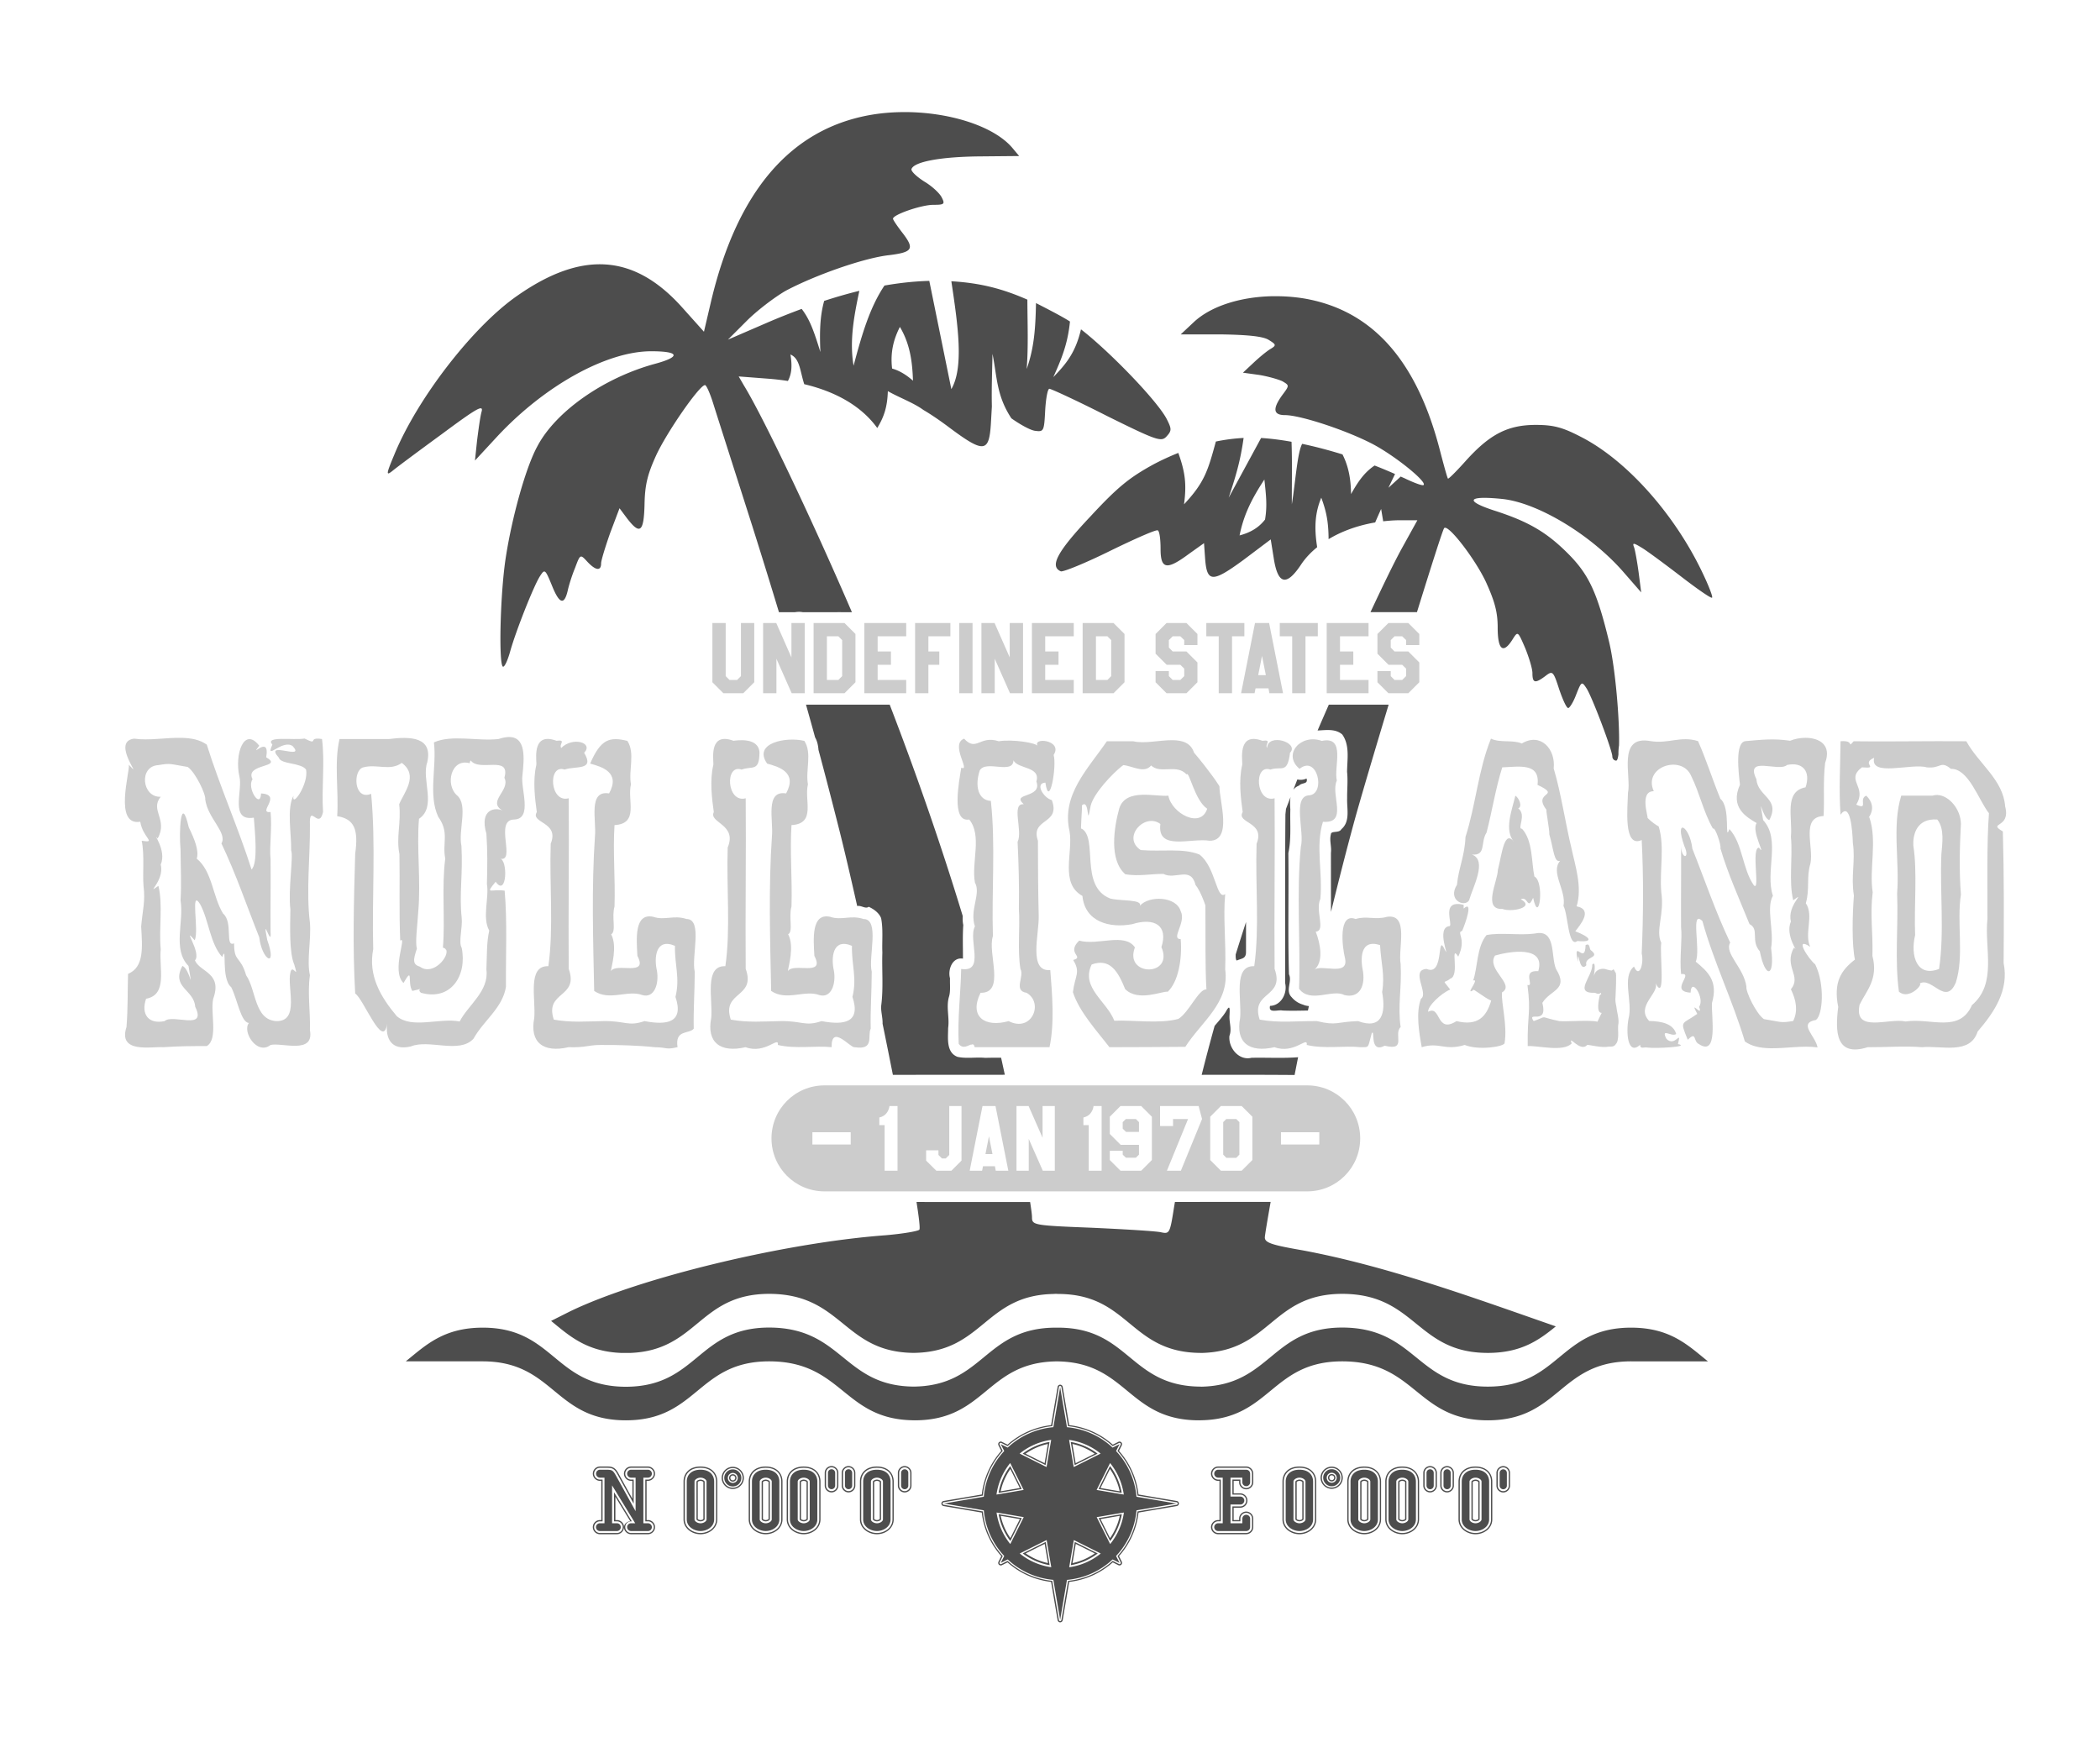 <?xml version="1.0" encoding="UTF-8" standalone="no"?>
<!-- Created with Inkscape (http://www.inkscape.org/) -->

<svg
   width="210mm"
   height="175.848mm"
   viewBox="0 0 210 175.848"
   version="1.1"
   id="svg5"
   xmlns="http://www.w3.org/2000/svg"
   xmlns:svg="http://www.w3.org/2000/svg"
   xmlns:rdf="http://www.w3.org/1999/02/22-rdf-syntax-ns#"
   xmlns:cc="http://creativecommons.org/ns#"
   xmlns:dc="http://purl.org/dc/elements/1.1/">
  <title
     id="title9024">Undefined States of Null Island</title>
  <defs
     id="defs2" />
  <path
     id="path3589"
     style="fill:#4d4d4d;stroke-width:3.967;stroke-linecap:square;stroke-linejoin:bevel;paint-order:markers fill stroke"
     d="m 90.116,11.212 c -1.062,0.017 -2.122,0.113 -3.145,0.296 -7.923,1.428 -13.239,7.623 -15.846,18.552 l -0.729,3.116 -2.154,-2.404 C 63.448,25.402 58.236,25.026 51.737,29.57 47.29,32.649 41.729,39.86 39.435,45.456 c -0.833,1.99 -0.833,2.141 -0.208,1.652 0.347,-0.3 2.572,-1.953 4.935,-3.68 3.544,-2.628 4.204,-3.005 3.996,-2.253 -0.139,0.488 -0.313,1.803 -0.452,2.892 l -0.209,1.99 2.224,-2.404 c 4.76,-5.108 10.947,-8.526 15.394,-8.526 2.885,0 2.988,0.564 0.313,1.276 -5.039,1.389 -9.869,4.732 -11.71,8.263 -1.147,2.103 -2.537,7.098 -3.162,11.229 -0.556,3.719 -0.695,10.778 -0.243,10.778 0.174,0 0.486,-0.714 0.729,-1.614 0.59,-2.066 2.329,-6.46 2.954,-7.436 0.486,-0.751 0.522,-0.714 1.216,0.977 0.729,1.803 1.216,1.953 1.564,0.451 0.104,-0.488 0.417,-1.502 0.729,-2.253 0.522,-1.389 0.522,-1.389 1.216,-0.638 0.833,0.901 1.39,0.976 1.39,0.188 0,-0.3 0.418,-1.653 0.904,-3.042 l 0.937,-2.478 0.729,0.977 c 1.321,1.727 1.703,1.428 1.773,-1.352 0.034,-1.99 0.313,-3.042 1.146,-4.882 1.042,-2.291 4.343,-7.061 4.899,-7.061 0.139,0 0.486,0.788 0.799,1.764 0.313,1.014 2.085,6.535 3.927,12.318 0.998,3.155 1.859,5.947 2.671,8.63 h 1.601 c 0.262,-0.044 0.528,-0.05 0.781,0 h 3.426 c 0.134,-0.005 0.268,-0.006 0.399,0 h 1.089 C 81.425,52.472 76.439,41.896 74.391,38.547 l -0.522,-0.901 c 0.974,0.075 1.947,0.149 2.921,0.224 0.693,0.052 1.36,0.13 2.002,0.23 0.365,-0.695 0.449,-1.461 0.252,-2.647 0.951,0.405 0.944,1.628 1.381,2.968 3.283,0.78 5.77,2.266 7.301,4.382 0.692,-1.135 1.01,-2.13 1.059,-3.686 1.123,0.641 2.591,1.171 3.55,1.879 0.647,0.377 1.53,0.962 2.488,1.68 3.614,2.704 4.1,2.63 4.275,-0.451 0.03,-0.529 0.06,-1.059 0.09,-1.588 -0.042,-1.722 0.031,-3.511 0.062,-5.254 0.467,2.339 0.395,4.186 1.891,6.455 0.926,0.654 1.951,1.216 2.405,1.251 0.833,0.113 0.869,-3.93e-4 0.974,-2.066 0.07,-1.163 0.243,-2.141 0.418,-2.141 0.174,0 2.781,1.202 5.734,2.704 5.003,2.478 5.455,2.628 5.977,2.066 0.522,-0.564 0.521,-0.751 0.07,-1.653 -0.825,-1.743 -5.687,-6.789 -8.62,-9.062 -0.548,2.318 -1.47,3.443 -2.767,4.779 0.765,-1.713 1.437,-3.24 1.665,-5.561 -0.821,-0.535 -2.561,-1.415 -3.398,-1.845 -0.046,2.518 -0.185,4.498 -0.933,6.595 0.18,-2.173 0.079,-4.72 0.071,-6.939 -2.548,-1.122 -4.774,-1.672 -7.602,-1.839 0.67,4.476 1.263,8.601 0,10.788 L 92.93,28.09 c -1.442,0.038 -2.934,0.195 -4.483,0.466 -1.45,2.159 -2.246,4.832 -3.088,8.02 -0.44,-2.568 0.079,-5.112 0.575,-7.492 -1.139,0.279 -2.31,0.613 -3.517,1.008 -0.43,1.54 -0.463,3.15 -0.379,5.111 -0.67,-2.162 -1.06,-3.248 -1.87,-4.311 -1.155,0.43 -2.33,0.891 -3.551,1.421 -0.01,0.004 -0.021,0.009 -0.031,0.013 l -1.165,0.504 -2.626,1.136 1.877,-1.877 c 1.008,-1.014 2.78,-2.365 3.891,-3.005 2.954,-1.577 7.889,-3.305 10.356,-3.567 2.397,-0.3 2.572,-0.638 1.251,-2.329 -0.486,-0.638 -0.869,-1.202 -0.869,-1.315 0,-0.413 2.849,-1.389 4.031,-1.389 1.112,0 1.181,-0.076 0.834,-0.751 -0.209,-0.413 -0.974,-1.126 -1.737,-1.577 -0.765,-0.488 -1.321,-1.014 -1.285,-1.239 0.243,-0.751 2.954,-1.239 6.811,-1.276 l 3.961,-0.037 c -0.22,-0.263 -0.44,-0.526 -0.66,-0.79 -1.892,-2.259 -6.537,-3.674 -11.138,-3.602 z m 37.175,18.41 c -3.207,0.052 -6.178,0.978 -7.898,2.58 -0.44,0.413 -0.881,0.826 -1.321,1.239 h 3.962 c 2.676,0.037 4.204,0.189 4.795,0.526 0.799,0.488 0.835,0.564 0.209,0.939 -0.382,0.226 -1.146,0.864 -1.702,1.389 l -1.042,0.976 c 0.544,0.075 1.088,0.151 1.632,0.226 0.903,0.15 1.946,0.451 2.328,0.638 0.695,0.413 0.694,0.413 -0.035,1.389 -0.973,1.352 -0.903,1.99 0.278,1.99 1.494,0 5.873,1.428 8.549,2.78 2.259,1.126 5.664,3.869 5.316,4.205 -0.07,0.113 -0.903,-0.189 -1.841,-0.638 -0.147,-0.069 -0.3,-0.133 -0.449,-0.201 l -1.23,1.123 0.662,-1.378 c -0.672,-0.296 -1.353,-0.583 -2.045,-0.85 -1.016,0.688 -1.636,1.574 -2.354,2.857 -0.02,-1.587 -0.272,-2.811 -0.855,-3.968 -1.376,-0.426 -2.738,-0.784 -4.033,-1.056 -0.476,0.859 -0.655,3.669 -1.032,6.049 -0.011,-2.085 0.045,-4.237 -0.032,-6.256 -1.087,-0.195 -2.112,-0.324 -3.043,-0.379 -1.081,1.991 -2.161,3.982 -3.242,5.973 0.73,-2.224 1.162,-3.621 1.494,-5.977 -0.9,0.046 -1.828,0.162 -2.775,0.359 -0.797,2.92 -1.131,4.087 -3.185,6.28 0.273,-2.011 0.115,-3.229 -0.571,-5.141 -0.835,0.331 -1.662,0.712 -2.469,1.138 -2.397,1.315 -3.579,2.253 -6.324,5.221 -3.335,3.53 -4.1,4.995 -2.954,5.483 0.243,0.074 2.467,-0.826 4.969,-2.066 2.467,-1.202 4.588,-2.142 4.726,-2.029 0.173,0.076 0.278,0.901 0.278,1.84 0,2.029 0.59,2.179 2.815,0.526 0.51,-0.363 1.02,-0.726 1.53,-1.089 0.035,0.488 0.07,0.976 0.104,1.465 0.174,2.478 0.695,2.517 3.822,0.226 0.915,-0.689 1.83,-1.377 2.745,-2.066 0.104,0.651 0.209,1.302 0.313,1.953 0.417,2.591 1.285,2.742 2.745,0.525 0.419,-0.621 0.958,-1.19 1.586,-1.7 -0.326,-2.046 -0.19,-3.497 0.41,-4.948 0.542,1.448 0.719,2.499 0.732,4.146 1.331,-0.805 2.934,-1.379 4.658,-1.672 0.224,-0.52 0.596,-1.35 0.596,-1.35 0.069,0.412 0.137,0.824 0.206,1.236 0.53,-0.061 1.067,-0.102 1.612,-0.106 h 1.807 c -0.533,0.964 -1.066,1.928 -1.599,2.892 -0.758,1.39 -1.879,3.706 -3.093,6.301 h 2.865 c 0.096,-0.004 0.19,-6.19e-4 0.286,0 h 1.498 c 1.396,-4.5 2.589,-8.262 2.721,-8.404 0.383,-0.451 3.092,3.079 4.17,5.37 0.903,1.99 1.182,3.042 1.182,4.583 0,2.253 0.556,2.667 1.494,1.165 0.522,-0.827 0.521,-0.827 1.251,0.864 0.382,0.939 0.729,2.066 0.729,2.517 0,1.014 0.277,1.051 1.285,0.3 0.729,-0.564 0.799,-0.525 1.39,1.315 0.347,1.014 0.729,1.877 0.904,1.877 0.139,0 0.522,-0.601 0.799,-1.352 0.522,-1.315 0.556,-1.352 1.042,-0.601 0.556,0.864 2.571,6.197 2.571,6.798 0,0.226 0.175,0.413 0.382,0.413 0.107,0 0.18,-0.236 0.229,-0.618 -0.005,-0.303 0.012,-0.608 0.059,-0.905 0.07,-2.557 -0.369,-7.711 -0.982,-10.307 -1.181,-4.919 -2.016,-6.722 -3.996,-8.749 -2.189,-2.216 -3.995,-3.305 -7.505,-4.431 -2.988,-0.976 -2.676,-1.502 0.729,-1.165 3.58,0.338 9,3.605 12.267,7.399 l 1.703,1.953 c -0.082,-0.639 -0.164,-1.278 -0.246,-1.917 -0.139,-1.052 -0.347,-2.216 -0.452,-2.554 -0.209,-0.525 -0.104,-0.526 0.869,0.075 0.59,0.375 2.363,1.69 3.927,2.892 1.564,1.202 2.919,2.14 2.989,2.029 0.104,-0.076 -0.383,-1.315 -1.078,-2.741 -2.815,-5.783 -7.539,-11.041 -12.023,-13.332 -1.807,-0.939 -2.711,-1.202 -4.518,-1.202 -2.78,0 -4.588,0.901 -7.019,3.604 -0.938,1.052 -1.737,1.84 -1.773,1.765 -0.07,-0.074 -0.451,-1.465 -0.869,-3.079 -2.363,-8.938 -6.846,-13.82 -13.587,-14.946 -0.801,-0.127 -1.608,-0.196 -2.404,-0.212 -0.216,-0.004 -0.431,-0.005 -0.644,-0.002 z m -37.301,3.072 c 1.068,1.793 1.247,3.656 1.309,5.379 -0.649,-0.569 -1.322,-0.998 -2.089,-1.216 -0.208,-1.738 0.216,-3.056 0.779,-4.163 z m 36.448,15.262 c 0.154,1.455 0.309,2.58 0.066,4.002 -0.65,0.838 -1.499,1.312 -2.547,1.587 0.397,-1.962 1.124,-3.528 2.48,-5.589 z m -37.466,22.515 -8.372,5.16e-4 c 0.304,1.085 0.609,2.166 0.908,3.269 0.219,0.383 0.308,0.813 0.342,1.258 0.672,2.503 1.347,5.102 2.064,7.938 0.537,2.123 1.162,4.817 1.806,7.673 0.398,-0.092 0.841,0.326 1.151,0.073 0.491,0.229 1.016,0.582 1.24,1.136 0.22,1.121 0.078,2.299 0.126,3.443 -0.059,1.75 0.11,3.516 -0.109,5.253 -0.074,0.572 0.151,1.227 0.13,1.866 0.364,1.76 0.695,3.43 1.031,5.113 3.729,-0.007 7.461,-0.01 11.195,-0.01 -0.125,-0.563 -0.252,-1.172 -0.374,-1.704 -0.529,-0.003 -1.059,-0.002 -1.587,0.013 -0.924,-0.091 -1.871,0.098 -2.776,-0.102 -1.153,-0.445 -0.934,-1.891 -0.933,-2.881 0.149,-1.029 -0.206,-2.052 0.07,-3.08 0.193,-0.587 0.09,-1.259 0.117,-1.891 -0.24,-0.857 0.23,-2.147 1.295,-1.969 0.004,-1.117 -0.044,-2.244 0.032,-3.365 -0.067,-0.299 -0.069,-0.597 -0.054,-0.895 -2.064,-6.79 -4.517,-13.904 -7.303,-21.138 z m 43.909,5.16e-4 c -0.377,0.867 -0.768,1.751 -1.122,2.583 0.866,-0.039 1.781,-0.194 2.465,0.397 0.775,1.083 0.492,2.502 0.483,3.746 0.095,0.877 -0.004,1.762 0.008,2.627 -0.044,1.043 0.338,2.322 -0.58,3.104 -0.223,0.422 -1.032,0.119 -1.045,0.507 -0.166,0.615 0.086,1.22 0.004,1.855 7.5e-4,1.968 0.002,3.939 0.005,5.908 0.746,-3.036 1.511,-6.048 2.246,-8.751 0.632,-2.328 2.035,-7.054 3.519,-11.976 z m -2.224,7.385 c -0.283,0.131 -0.617,0.169 -0.92,0.091 -0.136,0.345 -0.267,0.691 -0.402,1.036 0.133,-0.18 0.316,-0.326 0.567,-0.417 0.299,-0.336 0.923,-0.102 0.754,-0.711 z m -1.602,1.853 c -0.153,0.396 -0.306,0.791 -0.457,1.188 -0.017,0.182 -0.038,0.364 -0.056,0.543 -0.048,5.625 -0.019,11.261 -0.024,16.89 0.233,1.001 -0.401,2.233 -1.515,2.264 -0.183,0.785 0.797,0.36 1.255,0.465 0.843,0.036 1.689,0.015 2.535,0 0.033,-0.149 0.065,-0.296 0.098,-0.446 -0.194,-0.017 -0.386,-0.054 -0.574,-0.138 -0.437,-0.129 -0.818,-0.353 -1.164,-0.762 -0.644,-0.662 0.09,-1.551 -0.257,-2.277 -0.119,-4.035 -0.011,-8.086 -0.061,-12.123 0.305,-1.433 0.154,-2.906 0.198,-4.363 -0.028,-0.385 -0.048,-0.832 0.022,-1.241 z m -4.454,12.502 v 0.002 c 1.7e-4,-5.18e-4 3.4e-4,-0.001 5.1e-4,-0.002 z m 0,0.002 c -0.354,1.083 -0.697,2.162 -1.033,3.237 -0.007,0.289 0.005,0.54 0.109,0.61 0.489,-0.225 0.904,-0.165 0.922,-0.811 0.005,-1.012 0.003,-2.024 0.003,-3.036 z m -1.71,8.557 c -0.057,8.9e-4 -0.153,0.122 -0.313,0.418 -0.325,0.511 -0.732,0.95 -1.117,1.407 -0.459,1.654 -0.89,3.287 -1.293,4.894 3.097,-0.006 6.194,-0.01 9.291,0.017 0.115,-0.574 0.248,-1.27 0.352,-1.777 -1.542,0.121 -3.111,0.023 -4.662,0.057 -1.27,0.311 -2.328,-1.004 -2.206,-2.197 0.264,-0.679 -0.048,-1.364 0.01,-2.074 0.018,-0.41 0.033,-0.744 -0.061,-0.745 z m 4.174,19.427 c -2.722,0.01 -5.446,-0.005 -8.167,0.008 -0.469,-6.2e-4 -0.937,-8e-5 -1.406,-5.2e-4 -0.026,0.157 -0.055,0.319 -0.08,0.475 -0.417,2.667 -0.452,2.742 -1.321,2.554 -0.486,-0.113 -3.614,-0.301 -6.881,-0.451 -5.838,-0.226 -6.011,-0.263 -6.011,-1.052 0,-0.243 -0.077,-0.816 -0.187,-1.523 -3.787,0.002 -7.573,0.004 -11.36,-0.002 0.245,1.571 0.368,2.619 0.288,2.765 -0.104,0.15 -1.634,0.413 -3.405,0.564 -10.147,0.751 -24.673,4.281 -31.553,7.623 l -1.872,0.942 c 1.811,1.485 3.524,3.054 6.969,3.2 h 0.502 0.502 c 6.662,-0.284 6.835,-5.896 13.826,-5.906 7.357,0.01 7.402,5.837 14.445,5.903 7.044,-0.066 7.087,-5.893 14.232,-5.893 h -0.218 c 0.066,-0.004 0.135,-0.01 0.196,-0.01 0.083,0 0.17,0.005 0.257,0.01 h -0.022 c 7.163,0 7.164,5.896 14.327,5.896 h 0.155 c 6.768,-0.228 6.909,-5.896 13.938,-5.906 7.399,0.01 7.399,5.906 14.562,5.906 3.341,0 5.123,-1.284 6.801,-2.653 -8.218,-2.861 -16.831,-6.025 -25.346,-7.61 -3.024,-0.525 -3.752,-0.751 -3.752,-1.278 0,-0.208 0.251,-1.693 0.58,-3.561 z m -21.264,9.206 h -0.213 c 0.037,0 0.07,0.002 0.106,0.003 0.036,-3.1e-4 0.07,-0.003 0.107,-0.003 z m -28.89,3.361 c -7.164,0.01 -7.164,5.906 -14.328,5.921 -7.163,-0.014 -7.163,-5.911 -14.305,-5.911 -3.937,0 -5.719,1.77 -7.702,3.37 h 7.68 c 7.164,0 7.164,5.897 14.327,5.897 7.164,1e-5 7.164,-5.897 14.327,-5.897 7.316,0 7.403,5.76 14.327,5.891 v 0.006 c 0.041,0 0.078,-0.003 0.118,-0.003 0.04,3.7e-4 0.077,0.003 0.118,0.003 7.123,1e-5 7.167,-5.828 14.21,-5.894 7.043,0.066 7.086,5.894 14.209,5.894 0.04,0 0.077,-0.003 0.117,-0.003 0.04,3.7e-4 0.077,0.003 0.118,0.003 v -0.006 c 6.925,-0.13 7.009,-5.891 14.092,-5.891 7.399,0 7.399,5.897 14.562,5.897 7.164,1e-5 7.164,-5.897 14.327,-5.897 0.12,0 0.233,0.003 0.349,0.004 v -0.002 h 7.335 c -1.982,-1.601 -3.758,-3.372 -7.685,-3.372 -7.163,0 -7.164,5.897 -14.327,5.897 -7.163,1e-5 -7.163,-5.897 -14.562,-5.907 -7.083,0.01 -7.167,5.77 -14.092,5.914 v -0.007 c -7.164,1e-5 -7.164,-5.897 -14.327,-5.897 -0.037,0 -0.071,0.002 -0.107,0.003 -0.036,-3.1e-4 -0.07,-0.003 -0.106,-0.003 -7.145,0 -7.189,5.828 -14.232,5.894 -7.043,-0.066 -7.087,-5.894 -14.445,-5.904 z m 29.105,5.714 a 0.257,0.257 0 0 0 -0.253,0.213 l -0.654,3.833 c -1.622,0.188 -3.137,0.865 -4.355,1.951 l -0.562,-0.281 a 0.257,0.257 0 0 0 -0.345,0.346 l 0.281,0.561 c -1.086,1.219 -1.764,2.735 -1.951,4.356 l -3.83,0.653 a 0.257,0.257 0 0 0 0,0.504 l 3.83,0.653 c 0.188,1.621 0.865,3.136 1.951,4.354 l -0.281,0.564 a 0.257,0.257 0 0 0 0.345,0.343 l 0.562,-0.281 c 1.218,1.086 2.734,1.764 4.355,1.951 l 0.654,3.833 a 0.257,0.257 0 0 0 0.506,0 l 0.652,-3.83 c 1.622,-0.188 3.138,-0.866 4.356,-1.954 l 0.561,0.281 a 0.257,0.257 0 0 0 0.343,-0.343 l -0.279,-0.562 c 1.087,-1.218 1.764,-2.735 1.952,-4.356 l 3.83,-0.653 a 0.257,0.257 0 0 0 0,-0.504 l -3.833,-0.653 c -0.187,-1.622 -0.865,-3.138 -1.951,-4.356 l 0.281,-0.561 a 0.257,0.257 0 0 0 -0.343,-0.346 l -0.561,0.281 c -1.218,-1.086 -2.735,-1.764 -4.356,-1.951 l -0.652,-3.833 a 0.257,0.257 0 0 0 -0.253,-0.213 z m 0,0.128 a 0.128,0.128 0 0 1 0.126,0.107 l 0.663,3.913 c 1.664,0.17 3.227,0.868 4.462,1.996 l 0.628,-0.313 a 0.128,0.128 0 0 1 0.171,0.173 l -0.313,0.626 c 1.129,1.235 1.825,2.797 1.996,4.461 l 3.915,0.666 a 0.128,0.128 0 0 1 0,0.253 l -3.912,0.666 c -0.171,1.665 -0.867,3.227 -1.996,4.462 l 0.31,0.626 a 0.128,0.128 0 0 1 -0.171,0.171 l -0.626,-0.314 c -1.235,1.13 -2.796,1.827 -4.461,1.999 l -0.666,3.91 a 0.128,0.128 0 0 1 -0.253,0 l -0.669,-3.913 c -1.664,-0.171 -3.224,-0.868 -4.459,-1.996 l -0.626,0.314 a 0.128,0.128 0 0 1 -0.173,-0.171 l 0.316,-0.629 c -1.129,-1.235 -1.828,-2.796 -1.999,-4.461 l -3.913,-0.665 a 0.128,0.128 0 0 1 0,-0.253 l 3.913,-0.664 c 0.17,-1.665 0.868,-3.228 1.996,-4.464 l -0.314,-0.626 a 0.128,0.128 0 0 1 0.173,-0.173 l 0.629,0.313 c 1.235,-1.128 2.797,-1.826 4.461,-1.996 l 0.664,-3.913 a 0.128,0.128 0 0 1 0.128,-0.107 z m -10e-4,0.129 -0.679,3.992 a 7.669,7.669 0 0 0 -4.567,2.043 l -0.692,-0.346 0.346,0.69 a 7.669,7.669 0 0 0 -2.043,4.569 l -3.991,0.679 3.991,0.68 a 7.669,7.669 0 0 0 2.043,4.566 l -0.346,0.692 0.692,-0.346 a 7.669,7.669 0 0 0 4.566,2.043 l 0.681,3.992 0.68,-3.989 a 7.669,7.669 0 0 0 4.567,-2.046 l 0.69,0.346 -0.345,-0.69 a 7.669,7.669 0 0 0 2.045,-4.567 l 3.989,-0.68 -3.991,-0.679 a 7.669,7.669 0 0 0 -2.043,-4.568 l 0.346,-0.691 -0.692,0.346 a 7.669,7.669 0 0 0 -4.566,-2.043 z m -0.897,5.262 -0.462,2.717 -2.691,-1.345 a 6.432,6.432 0 0 1 3.153,-1.372 z m 1.792,0 a 6.432,6.432 0 0 1 3.153,1.372 l -2.691,1.345 z m -1.959,0.207 c -0.978,0.17 -1.893,0.575 -2.688,1.17 l 2.294,1.147 z m 2.124,0 0.394,2.317 2.294,-1.147 c -0.795,-0.595 -1.709,-1 -2.688,-1.17 z m -2.286,0.203 -0.328,1.921 -1.902,-0.949 c 0.677,-0.466 1.425,-0.804 2.23,-0.972 z m 2.452,0 c 0.805,0.168 1.55,0.506 2.227,0.972 l -1.901,0.952 z m -6.22,1.906 1.345,2.691 -2.717,0.462 a 6.432,6.432 0 0 1 1.371,-3.153 z m 9.987,0 a 6.432,6.432 0 0 1 1.371,3.153 l -2.717,-0.462 z m -0.005,0.296 -1.147,2.3 2.317,0.393 c -0.17,-0.98 -0.574,-1.897 -1.17,-2.693 z m -27.867,0.003 c -0.364,0.009 -0.664,0.315 -0.664,0.682 v 1.275 c 2.12e-4,0.372 0.309,0.682 0.681,0.682 0.372,-2.2e-4 0.681,-0.31 0.682,-0.682 v -1.275 c -2.24e-4,-0.372 -0.31,-0.681 -0.682,-0.682 -0.006,-1e-5 -0.011,-1.6e-4 -0.017,0 z m 1.699,0 c -0.364,0.009 -0.664,0.315 -0.664,0.682 v 1.275 c 2.11e-4,0.372 0.309,0.682 0.682,0.682 0.372,-2.2e-4 0.681,-0.31 0.681,-0.682 v -1.275 c -2.24e-4,-0.372 -0.309,-0.681 -0.681,-0.682 -0.006,-1e-5 -0.012,-1.6e-4 -0.018,0 z m 16.19,5.2e-4 c -0.595,0.795 -1,1.712 -1.17,2.691 l 2.317,-0.394 z m -10.593,0.003 c -0.357,0.018 -0.646,0.321 -0.646,0.682 v 1.275 c 2.12e-4,0.372 0.309,0.682 0.681,0.682 0.372,-2.1e-4 0.681,-0.31 0.682,-0.682 v -1.275 c -2.25e-4,-0.372 -0.31,-0.681 -0.682,-0.682 -0.006,-2e-5 -0.011,-1.6e-4 -0.017,0 -0.006,1.4e-4 -0.012,-2.8e-4 -0.018,0 z m 52.559,0 c -0.364,0.009 -0.664,0.315 -0.664,0.681 v 1.275 c 2.2e-4,0.372 0.309,0.682 0.682,0.681 0.372,-2.2e-4 0.681,-0.309 0.681,-0.681 v -1.275 c -2.2e-4,-0.372 -0.309,-0.681 -0.681,-0.681 -0.006,-1e-5 -0.012,-1.5e-4 -0.018,0 z m 1.7,0 c -0.364,0.009 -0.664,0.315 -0.664,0.681 v 1.275 c 2e-4,0.372 0.309,0.682 0.681,0.681 0.372,-2.2e-4 0.681,-0.309 0.682,-0.681 v -1.275 c -2.3e-4,-0.372 -0.31,-0.681 -0.682,-0.681 -0.005,-1e-5 -0.011,-1.5e-4 -0.017,0 z m 5.615,0.003 c -0.364,0.009 -0.664,0.315 -0.664,0.682 v 1.275 c 2.1e-4,0.372 0.309,0.682 0.682,0.682 0.372,-2.2e-4 0.681,-0.31 0.681,-0.682 v -1.275 c -2.2e-4,-0.372 -0.309,-0.681 -0.681,-0.682 -0.005,-1e-5 -0.012,-1.5e-4 -0.018,0 z m -89.71,0.041 c -0.047,1.8e-4 -0.096,5.2e-4 -0.148,5.2e-4 h -0.435 c -0.005,-7e-5 -0.011,-4e-5 -0.015,0 -0.393,1.3e-4 -0.717,0.324 -0.716,0.716 3.77e-4,0.392 0.324,0.719 0.716,0.719 h 0.13 v 3.92 h -0.117 -0.006 c -0.006,-8e-5 -0.011,-7e-5 -0.017,0 h -0.003 c -0.387,0.001 -0.704,0.321 -0.704,0.708 5.68e-4,0.387 0.319,0.709 0.706,0.709 a 0.321,0.321 0 0 0 0.003,0 h 1.701 c 0.387,-3.2e-4 0.704,-0.32 0.706,-0.706 0.002,0.386 0.32,0.706 0.707,0.706 0.005,3e-5 0.009,7e-5 0.014,0 h 0.005 1.673 c 0.388,3.5e-4 0.708,-0.321 0.709,-0.709 9.6e-5,-0.388 -0.321,-0.709 -0.709,-0.708 h -0.137 v -3.92 h 0.127 c 0.393,5.3e-4 0.718,-0.327 0.719,-0.719 2.82e-4,-0.393 -0.326,-0.717 -0.719,-0.716 h -1.675 c -0.392,1.3e-4 -0.716,0.324 -0.717,0.716 -2.8e-4,0.392 0.322,0.718 0.714,0.719 0.006,9e-5 0.011,9e-5 0.018,0 H 63.238 v 1.786 l -1.248,-2.262 c -0.219,-0.397 -0.334,-0.645 -0.598,-0.812 -0.231,-0.146 -0.466,-0.15 -0.797,-0.148 z m 9.454,5.2e-4 c -0.559,0 -1,0.174 -1.288,0.464 -0.288,0.29 -0.41,0.674 -0.41,1.04 v 3.782 c 10e-7,0.496 0.262,0.894 0.596,1.135 0.334,0.241 0.732,0.353 1.102,0.353 0.37,0 0.766,-0.111 1.095,-0.353 0.329,-0.242 0.586,-0.641 0.586,-1.135 v -3.782 c 0,-0.364 -0.118,-0.747 -0.403,-1.037 -0.285,-0.29 -0.723,-0.466 -1.278,-0.466 z m 6.519,0 c -0.559,0 -1,0.174 -1.288,0.464 -0.288,0.29 -0.41,0.674 -0.41,1.04 v 3.782 c 10e-7,0.496 0.262,0.894 0.596,1.135 0.334,0.241 0.733,0.353 1.102,0.353 0.37,0 0.766,-0.111 1.095,-0.353 0.329,-0.242 0.586,-0.641 0.586,-1.135 v -3.782 c 0,-0.364 -0.118,-0.747 -0.403,-1.037 -0.285,-0.29 -0.723,-0.466 -1.278,-0.466 z m 3.8,0 c -0.559,0 -1,0.174 -1.288,0.464 -0.288,0.29 -0.41,0.674 -0.41,1.04 v 3.782 c 2e-6,0.496 0.262,0.894 0.596,1.135 0.334,0.241 0.733,0.353 1.102,0.353 0.37,0 0.766,-0.111 1.095,-0.353 0.329,-0.242 0.586,-0.641 0.586,-1.135 v -3.782 c 0,-0.364 -0.118,-0.747 -0.403,-1.037 -0.285,-0.29 -0.723,-0.466 -1.278,-0.466 z m 7.322,0 c -0.559,0 -1,0.174 -1.288,0.464 -0.288,0.29 -0.41,0.674 -0.41,1.04 v 3.782 c 10e-7,0.496 0.262,0.894 0.596,1.135 0.334,0.241 0.733,0.353 1.102,0.353 0.37,0 0.766,-0.111 1.095,-0.353 0.329,-0.242 0.586,-0.641 0.586,-1.135 v -3.782 c 0,-0.364 -0.118,-0.747 -0.403,-1.037 -0.285,-0.29 -0.723,-0.466 -1.278,-0.466 z m 34.122,0 c -0.392,0.001 -0.714,0.325 -0.714,0.717 3.9e-4,0.392 0.325,0.718 0.717,0.719 a 0.321,0.321 0 0 0 0.003,0 h 0.13 v 3.92 h -0.13 -0.011 c -0.388,4.5e-4 -0.709,0.321 -0.708,0.708 6.6e-4,0.374 0.301,0.687 0.674,0.707 0.01,5.9e-4 0.022,0.003 0.033,0.003 0.017,2.1e-4 0.033,-5.9e-4 0.05,-0.003 l -0.017,0.003 h 2.78 0.011 a 0.321,0.321 0 0 0 0.012,-0.005 c 0.377,-0.013 0.685,-0.323 0.687,-0.701 v -0.003 c 2e-5,-0.004 10e-6,-0.006 0,-0.01 v -0.84 c 2e-4,-0.388 -0.321,-0.709 -0.709,-0.708 -0.388,-2.2e-4 -0.71,0.32 -0.71,0.708 v 0.141 h -0.544 v -1.235 h 0.661 c 0.393,-5e-5 0.716,-0.323 0.716,-0.716 -5e-5,-0.393 -0.323,-0.719 -0.716,-0.719 h -0.661 v -1.25 h 0.544 v 0.1 0.021 c -1.4e-4,0.004 6e-5,0.009 0,0.012 a 0.321,0.321 0 0 0 0,0.005 c 6e-5,0.389 0.323,0.709 0.712,0.708 0.387,-0.001 0.708,-0.321 0.708,-0.708 l -0.003,-0.865 c -6e-5,-0.388 -0.32,-0.709 -0.708,-0.709 h -2.788 c -0.005,-8e-5 -0.009,-5e-5 -0.015,0 z m 8.131,0 c -0.559,0 -0.999,0.174 -1.288,0.464 -0.288,0.29 -0.41,0.674 -0.41,1.04 v 3.782 c 0,0.496 0.262,0.894 0.596,1.135 0.334,0.241 0.733,0.353 1.102,0.353 0.37,0 0.766,-0.112 1.095,-0.353 0.329,-0.242 0.586,-0.641 0.586,-1.135 v -3.782 c 0,-0.364 -0.118,-0.747 -0.403,-1.037 -0.285,-0.29 -0.723,-0.466 -1.278,-0.466 z m 6.482,0 c -0.559,0 -1,0.174 -1.288,0.464 -0.288,0.29 -0.41,0.674 -0.41,1.04 v 3.782 c 0,0.496 0.262,0.894 0.596,1.135 0.334,0.241 0.732,0.353 1.102,0.353 0.37,0 0.766,-0.112 1.095,-0.353 0.329,-0.242 0.586,-0.641 0.586,-1.135 v -3.782 c 0,-0.364 -0.118,-0.747 -0.403,-1.037 -0.285,-0.29 -0.723,-0.466 -1.278,-0.466 z m 3.8,0 c -0.559,0 -0.999,0.174 -1.288,0.464 -0.288,0.29 -0.41,0.674 -0.41,1.04 v 3.782 c 0,0.496 0.262,0.894 0.596,1.135 0.334,0.241 0.733,0.353 1.102,0.353 0.37,0 0.766,-0.112 1.095,-0.353 0.329,-0.242 0.586,-0.641 0.586,-1.135 v -3.782 c 0,-0.364 -0.118,-0.747 -0.403,-1.037 -0.285,-0.29 -0.723,-0.466 -1.278,-0.466 z m 7.322,0 c -0.559,0 -1,0.174 -1.288,0.464 -0.288,0.29 -0.41,0.674 -0.41,1.04 v 3.782 c 0,0.496 0.262,0.894 0.596,1.135 0.334,0.241 0.733,0.353 1.102,0.353 0.37,0 0.766,-0.112 1.095,-0.353 0.329,-0.242 0.586,-0.641 0.586,-1.135 v -3.782 c 0,-0.364 -0.118,-0.747 -0.403,-1.037 -0.285,-0.29 -0.723,-0.466 -1.278,-0.466 z m -14.38,0.013 c -0.61,-1e-5 -1.11,0.5 -1.109,1.11 0,0.61 0.499,1.109 1.109,1.109 0.61,1e-5 1.11,-0.499 1.109,-1.109 2e-5,-0.61 -0.499,-1.11 -1.109,-1.11 z m -59.89,0.017 c -0.61,-1e-5 -1.11,0.5 -1.109,1.11 -5e-6,0.61 0.499,1.11 1.109,1.109 0.61,1e-5 1.109,-0.499 1.109,-1.109 1.5e-5,-0.61 -0.499,-1.11 -1.109,-1.11 z m 9.877,0.05 c 0.303,1.7e-4 0.553,0.251 0.553,0.553 v 1.275 c -1.72e-4,0.303 -0.251,0.551 -0.553,0.551 -0.303,3.7e-4 -0.553,-0.248 -0.553,-0.551 v -1.275 c 1.84e-4,-0.303 0.25,-0.554 0.553,-0.553 z m 1.7,0 c 0.303,1.7e-4 0.553,0.251 0.553,0.553 v 1.275 c -1.71e-4,0.303 -0.251,0.551 -0.553,0.551 -0.303,3.7e-4 -0.553,-0.248 -0.553,-0.551 v -1.275 c 1.83e-4,-0.303 0.25,-0.554 0.553,-0.553 z m 5.615,0.003 c 0.303,1.8e-4 0.553,0.251 0.553,0.553 v 1.275 c -1.72e-4,0.303 -0.251,0.551 -0.553,0.551 -0.303,3.8e-4 -0.553,-0.248 -0.553,-0.551 v -1.275 c 1.83e-4,-0.303 0.25,-0.554 0.553,-0.553 z m 52.541,0 c 0.303,1.8e-4 0.553,0.251 0.553,0.553 v 1.275 c -1.8e-4,0.303 -0.251,0.551 -0.553,0.551 -0.303,3.8e-4 -0.553,-0.248 -0.553,-0.551 v -1.275 c 2e-4,-0.303 0.25,-0.554 0.553,-0.553 z m 1.699,0 c 0.303,1.8e-4 0.553,0.251 0.553,0.553 v 1.275 c -1.7e-4,0.303 -0.251,0.551 -0.553,0.551 -0.303,3.8e-4 -0.553,-0.248 -0.553,-0.551 v -1.275 c 1.8e-4,-0.303 0.25,-0.554 0.553,-0.553 z m 5.615,0.003 c 0.303,1.8e-4 0.553,0.251 0.553,0.553 v 1.275 c -1.6e-4,0.303 -0.251,0.551 -0.553,0.551 -0.303,3.7e-4 -0.553,-0.248 -0.553,-0.551 v -1.275 c 1.9e-4,-0.303 0.25,-0.554 0.553,-0.553 z m -89.728,0.042 c 0.325,-3.5e-4 0.536,0.006 0.73,0.129 0.221,0.14 0.334,0.368 0.553,0.766 l 1.488,2.699 v -2.413 h -0.24 c -0.004,6e-5 -0.01,3e-5 -0.014,0 -0.323,-1.1e-4 -0.589,-0.268 -0.589,-0.591 3.13e-4,-0.323 0.266,-0.588 0.589,-0.589 h 1.675 c 0.324,-4.4e-4 0.591,0.265 0.591,0.589 -3.11e-4,0.323 -0.268,0.592 -0.591,0.591 h -0.258 v 4.175 h 0.268 c 0.319,-2.8e-4 0.581,0.262 0.581,0.581 -4.67e-4,0.319 -0.263,0.582 -0.581,0.581 h -1.673 -0.008 c -0.004,6e-5 -0.009,3e-5 -0.013,0 -0.319,-2.6e-4 -0.581,-0.263 -0.581,-0.581 4.67e-4,-0.318 0.263,-0.581 0.581,-0.581 h 0.078 l -1.781,-2.913 v 2.913 h 0.291 c 0.318,2.6e-4 0.58,0.263 0.581,0.581 8e-5,0.319 -0.262,0.581 -0.581,0.581 h -1.701 c -0.318,-2.6e-4 -0.581,-0.263 -0.581,-0.581 -8e-5,-0.318 0.262,-0.58 0.579,-0.581 h 0.002 c 0.004,-4e-5 0.008,-6e-5 0.012,0 h 0.008 0.245 v -4.175 h -0.258 c -0.323,-1.1e-4 -0.588,-0.268 -0.589,-0.591 -2.32e-4,-0.323 0.263,-0.587 0.586,-0.589 h 0.003 c 0.004,-4e-5 0.009,-7e-5 0.013,0 h 0.438 c 0.051,0 0.1,-4.7e-4 0.146,-5.2e-4 z m 61.22,0 c 0.005,-7e-5 0.01,-7e-5 0.015,0 h 2.788 c 0.319,5e-5 0.583,0.263 0.583,0.581 v 0.864 c -5e-5,0.319 -0.262,0.581 -0.581,0.581 -0.319,4.9e-4 -0.583,-0.262 -0.583,-0.581 a 0.192,0.192 0 0 1 0,-0.003 c 0,-0.004 0.002,-0.009 0.002,-0.013 a 0.192,0.192 0 0 1 -0.002,-0.003 v -0.251 h -0.799 v 1.507 h 0.789 c 0.324,4e-5 0.59,0.266 0.59,0.59 a 0.192,0.192 0 0 0 0,5.2e-4 0.192,0.192 0 0 0 0,5.2e-4 0.192,0.192 0 0 0 0,5.1e-4 c -3e-5,0.324 -0.266,0.59 -0.59,0.59 h -0.789 v 1.49 h 0.799 v -0.268 c -1.7e-4,-0.318 0.263,-0.58 0.581,-0.581 h 0.003 c 0.318,9.6e-4 0.582,0.263 0.581,0.581 v 0.839 c 2e-5,0.004 2e-5,0.006 0,0.01 v 0.003 c -0.001,0.312 -0.256,0.569 -0.568,0.576 a 0.192,0.192 0 0 1 -0.005,0.003 h -0.01 -2.781 l 0.011,-0.003 c -0.014,0.001 -0.027,0.003 -0.041,0.003 -0.009,0 -0.018,-0.002 -0.027,-0.003 -0.308,-0.015 -0.553,-0.271 -0.553,-0.579 -1.6e-4,-0.319 0.262,-0.58 0.58,-0.581 h 0.011 0.258 v -4.175 h -0.258 a 0.192,0.192 0 0 1 -0.003,0 c -0.323,-3.2e-4 -0.588,-0.268 -0.589,-0.591 -2.1e-4,-0.323 0.265,-0.588 0.589,-0.589 z m 8.129,0 c 0.529,0 0.93,0.163 1.188,0.426 0.258,0.263 0.365,0.613 0.365,0.95 v 3.782 c 0,0.452 -0.23,0.809 -0.533,1.032 -0.304,0.223 -0.678,0.328 -1.02,0.328 -0.342,0 -0.719,-0.106 -1.027,-0.328 -0.308,-0.222 -0.544,-0.579 -0.544,-1.032 v -3.782 c 0,-0.338 0.113,-0.687 0.374,-0.95 0.261,-0.263 0.664,-0.426 1.197,-0.426 z m 6.482,0 c 0.529,0 0.93,0.163 1.188,0.426 0.258,0.263 0.365,0.613 0.365,0.95 v 3.782 c 0,0.452 -0.23,0.809 -0.533,1.032 -0.304,0.223 -0.678,0.328 -1.02,0.328 -0.342,0 -0.718,-0.106 -1.026,-0.328 -0.308,-0.222 -0.544,-0.579 -0.544,-1.032 v -3.782 c 0,-0.338 0.112,-0.687 0.374,-0.95 0.261,-0.263 0.664,-0.426 1.197,-0.426 z m 3.8,0 c 0.529,0 0.93,0.163 1.188,0.426 0.258,0.263 0.365,0.613 0.365,0.95 v 3.782 c 0,0.452 -0.23,0.809 -0.533,1.032 -0.304,0.223 -0.678,0.328 -1.02,0.328 -0.342,0 -0.719,-0.106 -1.027,-0.328 -0.308,-0.222 -0.544,-0.579 -0.544,-1.032 v -3.782 c 0,-0.338 0.112,-0.687 0.374,-0.95 0.261,-0.263 0.664,-0.426 1.197,-0.426 z m 7.322,0 c 0.529,0 0.93,0.163 1.188,0.426 0.258,0.263 0.365,0.613 0.365,0.95 v 3.782 c 0,0.452 -0.23,0.809 -0.533,1.032 -0.304,0.223 -0.678,0.328 -1.02,0.328 -0.342,0 -0.718,-0.106 -1.026,-0.328 -0.308,-0.222 -0.544,-0.579 -0.544,-1.032 v -3.782 c 0,-0.338 0.112,-0.687 0.374,-0.95 0.261,-0.263 0.664,-0.426 1.197,-0.426 z m -77.497,5.2e-4 c 0.529,0 0.93,0.163 1.188,0.426 0.258,0.263 0.365,0.612 0.365,0.949 v 3.783 c 10e-7,0.452 -0.23,0.809 -0.533,1.032 -0.304,0.223 -0.678,0.328 -1.02,0.328 -0.342,0 -0.718,-0.106 -1.026,-0.328 -0.308,-0.222 -0.544,-0.579 -0.544,-1.032 v -3.783 c 2e-6,-0.338 0.112,-0.687 0.374,-0.949 0.261,-0.263 0.664,-0.426 1.197,-0.426 z m 6.519,0 c 0.529,0 0.93,0.163 1.188,0.426 0.258,0.263 0.365,0.612 0.365,0.949 v 3.783 c 10e-7,0.452 -0.23,0.809 -0.533,1.032 -0.304,0.223 -0.678,0.328 -1.02,0.328 -0.342,0 -0.718,-0.106 -1.026,-0.328 -0.308,-0.222 -0.544,-0.579 -0.544,-1.032 v -3.783 c 3e-6,-0.338 0.112,-0.687 0.374,-0.949 0.261,-0.263 0.664,-0.426 1.197,-0.426 z m 3.8,0 c 0.529,0 0.93,0.163 1.188,0.426 0.258,0.263 0.365,0.612 0.365,0.949 v 3.783 c 10e-7,0.452 -0.23,0.809 -0.533,1.032 -0.304,0.223 -0.678,0.328 -1.02,0.328 -0.342,0 -0.719,-0.106 -1.027,-0.328 -0.308,-0.222 -0.544,-0.579 -0.544,-1.032 v -3.783 c 3e-6,-0.338 0.113,-0.687 0.374,-0.949 0.261,-0.263 0.664,-0.426 1.197,-0.426 z m 7.322,0 c 0.529,0 0.93,0.163 1.188,0.426 0.258,0.263 0.365,0.612 0.365,0.949 v 3.783 c 10e-7,0.452 -0.23,0.809 -0.533,1.032 -0.304,0.223 -0.678,0.328 -1.02,0.328 -0.342,0 -0.719,-0.106 -1.027,-0.328 -0.308,-0.222 -0.544,-0.579 -0.544,-1.032 v -3.783 c 2e-6,-0.338 0.112,-0.687 0.374,-0.949 0.261,-0.263 0.664,-0.426 1.197,-0.426 z m 45.451,0.013 c 0.009,-2.1e-4 0.017,0 0.025,0 0.541,-2e-5 0.982,0.442 0.982,0.982 2e-5,0.541 -0.442,0.981 -0.982,0.981 -0.541,0 -0.981,-0.441 -0.981,-0.981 -1e-5,-0.532 0.427,-0.969 0.956,-0.982 z m -59.89,0.017 c 0.008,-2.1e-4 0.017,0 0.025,0 0.541,-2e-5 0.982,0.442 0.982,0.982 5e-6,0.541 -0.441,0.981 -0.982,0.981 -0.541,0 -0.982,-0.441 -0.982,-0.981 -1.3e-5,-0.532 0.427,-0.969 0.957,-0.982 z m 37.743,0.09 c 0.466,0.676 0.802,1.425 0.97,2.229 l -1.919,-0.328 z m -9.964,0.003 0.95,1.899 -1.917,0.328 c 0.168,-0.803 0.502,-1.551 0.967,-2.227 z m 32.138,0.018 a 0.854,0.854 0 0 0 -0.854,0.854 0.854,0.854 0 0 0 0.854,0.853 0.854,0.854 0 0 0 0.853,-0.853 0.854,0.854 0 0 0 -0.853,-0.854 z m -50.015,0.004 a 0.36,0.36 0 0 0 -0.36,0.36 v 1.275 a 0.36,0.36 0 0 0 0.36,0.36 0.36,0.36 0 0 0 0.36,-0.36 v -1.275 a 0.36,0.36 0 0 0 -0.36,-0.36 z m 1.7,0 a 0.36,0.36 0 0 0 -0.361,0.36 v 1.275 a 0.36,0.36 0 0 0 0.361,0.36 0.36,0.36 0 0 0 0.36,-0.36 v -1.275 a 0.36,0.36 0 0 0 -0.36,-0.36 z m 58.156,0.003 a 0.36,0.36 0 0 0 -0.361,0.36 v 1.275 a 0.36,0.36 0 0 0 0.361,0.36 0.36,0.36 0 0 0 0.36,-0.36 v -1.275 a 0.36,0.36 0 0 0 -0.36,-0.36 z m 1.699,0 a 0.36,0.36 0 0 0 -0.361,0.36 v 1.275 a 0.36,0.36 0 0 0 0.361,0.36 0.36,0.36 0 0 0 0.36,-0.36 v -1.275 a 0.36,0.36 0 0 0 -0.36,-0.36 z m -54.241,5.2e-4 a 0.36,0.36 0 0 0 -0.361,0.36 v 1.275 a 0.36,0.36 0 0 0 0.361,0.36 0.36,0.36 0 0 0 0.36,-0.36 v -1.275 a 0.36,0.36 0 0 0 -0.36,-0.36 z m 59.856,0.003 a 0.36,0.36 0 0 0 -0.361,0.36 v 1.275 a 0.36,0.36 0 0 0 0.361,0.36 0.36,0.36 0 0 0 0.36,-0.36 v -1.275 a 0.36,0.36 0 0 0 -0.36,-0.36 z m -77.046,0.008 a 0.854,0.854 0 0 0 -0.854,0.853 0.854,0.854 0 0 0 0.854,0.854 0.854,0.854 0 0 0 0.854,-0.854 0.854,0.854 0 0 0 -0.854,-0.853 z m 48.539,0.032 a 0.397,0.397 0 0 0 -0.397,0.398 0.397,0.397 0 0 0 0.397,0.397 h 0.452 v 4.561 h -0.45 -0.01 a 0.389,0.389 0 0 0 -0.389,0.389 0.389,0.389 0 0 0 0.371,0.388 0.389,0.389 0 0 0 0.019,0.001 0.389,0.389 0 0 0 0.028,-0.001 h 5.2e-4 l 2.782,0.001 h 0.009 l 0.001,-0.001 a 0.389,0.389 0 0 0 0.38,-0.388 0.389,0.389 0 0 0 0,-5.1e-4 0.389,0.389 0 0 0 0,-5.2e-4 0.389,0.389 0 0 0 0,-5.2e-4 0.389,0.389 0 0 0 0,-5.1e-4 0.389,0.389 0 0 0 0,-5.2e-4 0.389,0.389 0 0 0 0,-5.2e-4 0.389,0.389 0 0 0 0,-5.1e-4 0.389,0.389 0 0 0 0,-5.2e-4 0.389,0.389 0 0 0 0,-5.2e-4 0.389,0.389 0 0 0 0,-5.1e-4 0.389,0.389 0 0 0 0,-5.2e-4 0.389,0.389 0 0 0 0,-5.2e-4 0.389,0.389 0 0 0 0,-5.1e-4 0.389,0.389 0 0 0 0,-5.2e-4 0.389,0.389 0 0 0 0,-5.2e-4 0.389,0.389 0 0 0 0,-5.1e-4 0.389,0.389 0 0 0 0,-5.2e-4 0.389,0.389 0 0 0 0,-5.2e-4 0.389,0.389 0 0 0 0,-5.1e-4 0.389,0.389 0 0 0 0,-5.2e-4 v -0.838 a 0.389,0.389 0 0 0 -0.389,-0.389 0.389,0.389 0 0 0 -0.389,0.389 v 0.46 h -1.184 v -1.874 h 0.981 a 0.398,0.398 0 0 0 0.398,-0.397 0.398,0.398 0 0 0 -0.398,-0.398 h -0.981 v -1.891 h 1.184 v 0.442 h 5.1e-4 a 0.389,0.389 0 0 0 -5.1e-4,0.018 0.389,0.389 0 0 0 0.39,0.389 0.389,0.389 0 0 0 0.389,-0.389 l -5.2e-4,-0.865 a 0.389,0.389 0 0 0 -0.389,-0.389 h -2.792 a 0.397,0.397 0 0 0 -0.011,0 z m 8.128,0 c -0.99,0 -1.378,0.592 -1.378,1.184 v 3.783 c 1e-5,0.778 0.777,1.167 1.378,1.167 0.601,0 1.361,-0.389 1.361,-1.167 v -3.783 c 2e-5,-0.592 -0.38,-1.184 -1.361,-1.184 z m 6.483,0 c -0.99,0 -1.379,0.592 -1.379,1.184 v 3.783 c 1e-5,0.778 0.778,1.167 1.379,1.167 0.601,0 1.361,-0.389 1.361,-1.167 v -3.783 c 2e-5,-0.592 -0.38,-1.184 -1.361,-1.184 z m 3.799,0 c -0.99,0 -1.378,0.592 -1.378,1.184 v 3.783 c 2e-5,0.778 0.777,1.167 1.378,1.167 0.601,0 1.361,-0.389 1.361,-1.167 v -3.783 c 0,-0.592 -0.38,-1.184 -1.361,-1.184 z m 7.322,0 c -0.99,0 -1.379,0.592 -1.379,1.184 v 3.783 c 0,0.778 0.778,1.167 1.379,1.167 0.601,0 1.361,-0.389 1.361,-1.167 v -3.783 c 0,-0.592 -0.38,-1.184 -1.361,-1.184 z m -87.55,0.001 a 0.397,0.397 0 0 0 -0.397,0.397 0.397,0.397 0 0 0 0.397,0.397 H 60.448 v 4.561 h -0.44 -0.01 a 0.389,0.389 0 0 0 -0.01,0 0.389,0.389 0 0 0 -0.389,0.389 0.389,0.389 0 0 0 0.389,0.388 h 1.703 a 0.389,0.389 0 0 0 0.388,-0.389 0.389,0.389 0 0 0 -0.388,-0.388 H 61.208 v -3.789 l 2.314,3.789 h -0.42 a 0.389,0.389 0 0 0 -0.388,0.388 0.389,0.389 0 0 0 0.388,0.389 0.389,0.389 0 0 0 0.011,0 h 0.01 1.673 a 0.389,0.389 0 0 0 0.389,-0.388 0.389,0.389 0 0 0 -0.389,-0.389 h -0.459 v -4.561 h 0.451 a 0.397,0.397 0 0 0 0.398,-0.397 0.397,0.397 0 0 0 -0.398,-0.397 h -1.676 a 0.397,0.397 0 0 0 -0.397,0.397 0.397,0.397 0 0 0 0.397,0.397 0.397,0.397 0 0 0 0.01,0 h 0.437 v 3.353 l -1.85,-3.353 c -0.439,-0.795 -0.438,-0.794 -1.26,-0.794 h -0.441 a 0.397,0.397 0 0 0 -0.011,0 z m 10.053,0 c -0.99,0 -1.379,0.592 -1.379,1.183 v 3.783 c 2e-6,0.778 0.778,1.166 1.379,1.166 0.601,0 1.361,-0.388 1.361,-1.166 v -3.783 c 10e-7,-0.592 -0.38,-1.183 -1.361,-1.183 z m 6.519,0 c -0.99,0 -1.379,0.592 -1.379,1.183 v 3.783 c 3e-6,0.778 0.778,1.166 1.379,1.166 0.601,0 1.361,-0.388 1.361,-1.166 v -3.783 c 10e-7,-0.592 -0.38,-1.183 -1.361,-1.183 z m 3.799,0 c -0.99,0 -1.378,0.592 -1.378,1.183 v 3.783 c 2e-6,0.778 0.777,1.166 1.378,1.166 0.601,0 1.361,-0.388 1.361,-1.166 v -3.783 c 10e-7,-0.592 -0.38,-1.183 -1.361,-1.183 z m 7.322,0 c -0.99,0 -1.378,0.592 -1.378,1.183 v 3.783 c 2e-6,0.778 0.777,1.166 1.378,1.166 0.601,0 1.361,-0.388 1.361,-1.166 v -3.783 c 10e-7,-0.592 -0.38,-1.183 -1.361,-1.183 z m 45.477,0.304 a 0.498,0.498 0 0 1 0.498,0.499 0.498,0.498 0 0 1 -0.498,0.498 0.498,0.498 0 0 1 -0.499,-0.498 0.498,0.498 0 0 1 0.499,-0.499 z m -59.891,0.018 a 0.498,0.498 0 0 1 0.498,0.498 0.498,0.498 0 0 1 -0.498,0.499 0.498,0.498 0 0 1 -0.498,-0.499 0.498,0.498 0 0 1 0.498,-0.498 z m 59.89,0.11 c -0.206,-1e-5 -0.371,0.165 -0.371,0.371 0,0.206 0.165,0.371 0.371,0.371 0.206,1e-5 0.371,-0.165 0.371,-0.371 0,-0.206 -0.165,-0.371 -0.371,-0.371 z m -59.89,0.017 c -0.206,-1e-5 -0.371,0.165 -0.371,0.371 0,0.206 0.165,0.371 0.371,0.371 0.206,2e-5 0.371,-0.165 0.371,-0.371 6e-6,-0.206 -0.165,-0.371 -0.371,-0.371 z m 59.878,0.113 c 0.004,-1.9e-4 0.009,0 0.012,0 0.137,0 0.243,0.104 0.243,0.241 0,0.137 -0.107,0.242 -0.243,0.242 -0.137,2e-5 -0.24,-0.106 -0.24,-0.242 -1e-5,-0.132 0.098,-0.235 0.228,-0.241 z m -59.891,0.018 c 0.004,-1.9e-4 0.009,0 0.013,0 0.137,0 0.243,0.104 0.243,0.24 0,0.137 -0.106,0.243 -0.243,0.243 -0.137,2e-5 -0.241,-0.106 -0.241,-0.243 -4e-6,-0.132 0.098,-0.234 0.228,-0.24 z m 56.68,0.214 c 0.3,0 0.6,0.195 0.6,0.389 v 3.607 0.176 c 0,0.194 -0.3,0.389 -0.6,0.389 -0.3,0 -0.601,-0.195 -0.601,-0.389 0.006,-1.255 -0.006,-2.528 0,-3.783 0,-0.194 0.301,-0.389 0.601,-0.389 z m 6.483,0 c 0.3,0 0.6,0.195 0.6,0.389 v 3.607 0.176 c 0,0.194 -0.3,0.389 -0.6,0.389 -0.3,0 -0.602,-0.195 -0.602,-0.389 0.006,-1.255 -0.006,-2.528 0,-3.783 0,-0.194 0.301,-0.389 0.602,-0.389 z m 3.799,0 c 0.3,0 0.6,0.195 0.6,0.389 v 3.607 0.176 c 0,0.194 -0.3,0.389 -0.6,0.389 -0.3,0 -0.601,-0.195 -0.601,-0.389 0.006,-1.255 -0.006,-2.528 0,-3.783 0,-0.194 0.301,-0.389 0.601,-0.389 z m 7.322,0 c 0.3,0 0.6,0.195 0.6,0.389 v 3.607 0.176 c 2e-5,0.194 -0.3,0.389 -0.6,0.389 -0.3,0 -0.601,-0.195 -0.601,-0.389 0.006,-1.255 -0.006,-2.528 0,-3.783 0,-0.194 0.301,-0.389 0.601,-0.389 z m -77.497,5.1e-4 c 0.3,0 0.6,0.195 0.6,0.389 v 3.607 0.176 c 2e-6,0.194 -0.3,0.389 -0.6,0.389 -0.3,0 -0.602,-0.195 -0.602,-0.389 0.006,-1.255 -0.006,-2.528 0,-3.783 2e-6,-0.194 0.301,-0.389 0.602,-0.389 z m 6.519,0 c 0.3,0 0.6,0.195 0.6,0.389 v 3.607 0.176 c 10e-7,0.194 -0.3,0.389 -0.6,0.389 -0.3,0 -0.602,-0.195 -0.602,-0.389 0.006,-1.255 -0.006,-2.528 0,-3.783 3e-6,-0.194 0.301,-0.389 0.602,-0.389 z m 3.799,0 c 0.3,0 0.6,0.195 0.6,0.389 v 3.607 0.176 c 10e-7,0.194 -0.3,0.389 -0.6,0.389 -0.3,0 -0.601,-0.195 -0.601,-0.389 0.006,-1.255 -0.006,-2.528 0,-3.783 3e-6,-0.194 0.301,-0.389 0.601,-0.389 z m 7.322,0 c 0.3,0 0.6,0.195 0.6,0.389 v 3.607 0.176 c 10e-7,0.194 -0.3,0.389 -0.6,0.389 -0.3,0 -0.601,-0.195 -0.601,-0.389 0.006,-1.255 -0.006,-2.528 0,-3.783 3e-6,-0.194 0.301,-0.389 0.601,-0.389 z m 42.253,0.193 c -0.109,0 -0.228,0.039 -0.308,0.09 -0.08,0.052 -0.1,0.107 -0.1,0.105 -0.006,1.252 0.006,2.526 0,3.782 v 0.003 c 5e-4,-5.1e-4 0.021,0.053 0.1,0.104 0.08,0.052 0.199,0.09 0.308,0.09 0.109,0 0.228,-0.039 0.308,-0.09 0.08,-0.052 0.1,-0.108 0.1,-0.107 v -0.176 -3.607 c 0,0.001 -0.021,-0.054 -0.1,-0.105 -0.08,-0.052 -0.199,-0.09 -0.308,-0.09 z m 6.482,0 c -0.109,0 -0.228,0.039 -0.308,0.09 -0.08,0.052 -0.1,0.107 -0.1,0.105 -0.006,1.252 0.006,2.526 0,3.782 v 0.003 c 5e-4,-5.1e-4 0.021,0.053 0.1,0.104 0.08,0.052 0.199,0.09 0.308,0.09 0.109,0 0.229,-0.039 0.309,-0.09 0.08,-0.052 0.1,-0.108 0.1,-0.107 v -0.176 -3.607 c 0,0.001 -0.02,-0.054 -0.1,-0.105 -0.08,-0.052 -0.2,-0.09 -0.309,-0.09 z m 3.8,0 c -0.109,0 -0.228,0.039 -0.308,0.09 -0.08,0.052 -0.1,0.107 -0.1,0.105 -0.006,1.252 0.006,2.526 0,3.782 v 0.003 c 5e-4,-5.1e-4 0.021,0.053 0.1,0.104 0.08,0.052 0.199,0.09 0.308,0.09 0.109,0 0.229,-0.039 0.309,-0.09 0.08,-0.052 0.1,-0.108 0.1,-0.107 v -0.176 -3.607 c 0,0.001 -0.02,-0.054 -0.1,-0.105 -0.08,-0.052 -0.2,-0.09 -0.309,-0.09 z m 7.322,0 c -0.109,0 -0.228,0.039 -0.308,0.09 -0.08,0.052 -0.1,0.107 -0.1,0.105 -0.006,1.252 0.006,2.526 0,3.782 v 0.003 c 5e-4,-5.1e-4 0.021,0.053 0.1,0.104 0.08,0.052 0.199,0.09 0.308,0.09 0.109,0 0.229,-0.039 0.308,-0.09 0.08,-0.052 0.1,-0.108 0.1,-0.107 v -0.176 -3.607 c 0,0.001 -0.02,-0.054 -0.1,-0.105 -0.08,-0.052 -0.2,-0.09 -0.308,-0.09 z m -77.497,0.001 c -0.109,0 -0.228,0.038 -0.308,0.09 -0.08,0.052 -0.1,0.107 -0.1,0.105 -0.006,1.252 0.006,2.527 0,3.783 v 0.003 c 5.01e-4,-5.1e-4 0.021,0.054 0.1,0.105 0.08,0.052 0.199,0.09 0.308,0.09 0.109,0 0.229,-0.038 0.309,-0.09 0.08,-0.052 0.1,-0.109 0.1,-0.107 v -0.176 -3.607 c 0,0.002 -0.02,-0.054 -0.1,-0.105 -0.08,-0.052 -0.2,-0.09 -0.309,-0.09 z m 6.519,0 c -0.109,0 -0.228,0.038 -0.308,0.09 -0.08,0.052 -0.1,0.107 -0.1,0.105 -0.006,1.252 0.006,2.527 0,3.783 v 0.003 c 5e-4,-5.1e-4 0.021,0.054 0.1,0.105 0.08,0.052 0.199,0.09 0.308,0.09 0.109,0 0.229,-0.038 0.309,-0.09 0.08,-0.052 0.1,-0.109 0.1,-0.107 v -0.176 -3.607 c 0,0.001 -0.02,-0.054 -0.1,-0.105 -0.08,-0.052 -0.2,-0.09 -0.309,-0.09 z m 3.8,0 c -0.109,0 -0.228,0.038 -0.308,0.09 -0.08,0.052 -0.1,0.107 -0.1,0.105 -0.006,1.252 0.006,2.527 0,3.783 v 0.003 c 5e-4,-5.1e-4 0.021,0.054 0.1,0.105 0.08,0.052 0.199,0.09 0.308,0.09 0.109,0 0.228,-0.038 0.308,-0.09 0.08,-0.052 0.1,-0.109 0.1,-0.107 v -0.176 -3.607 c 0,0.001 -0.02,-0.054 -0.1,-0.105 -0.08,-0.052 -0.199,-0.09 -0.308,-0.09 z m 7.322,0 c -0.109,0 -0.228,0.038 -0.308,0.09 -0.08,0.052 -0.1,0.107 -0.1,0.105 -0.006,1.252 0.006,2.527 0,3.783 v 0.003 c 5e-4,-5.1e-4 0.021,0.054 0.1,0.105 0.08,0.052 0.199,0.09 0.308,0.09 0.109,0 0.228,-0.038 0.308,-0.09 0.08,-0.052 0.1,-0.109 0.1,-0.107 v -0.176 -3.607 c 0,0.001 -0.02,-0.054 -0.1,-0.105 -0.08,-0.052 -0.199,-0.09 -0.308,-0.09 z m 42.253,0.127 c 0.081,0 0.18,0.033 0.238,0.07 0.028,0.018 0.04,0.034 0.043,0.037 v 3.567 0.136 c -0.004,0.004 -0.015,0.021 -0.043,0.039 -0.058,0.038 -0.157,0.07 -0.238,0.07 -0.081,0 -0.18,-0.033 -0.238,-0.07 -0.028,-0.018 -0.039,-0.035 -0.042,-0.039 0.005,-1.232 -0.005,-2.477 0,-3.703 0.004,-0.004 0.014,-0.019 0.042,-0.038 0.058,-0.038 0.157,-0.07 0.238,-0.07 z m 6.482,0 c 0.081,0 0.18,0.033 0.238,0.07 0.028,0.018 0.039,0.034 0.042,0.037 v 3.567 0.136 c -0.004,0.004 -0.014,0.021 -0.042,0.039 -0.058,0.038 -0.157,0.07 -0.238,0.07 -0.081,0 -0.18,-0.033 -0.238,-0.07 -0.028,-0.018 -0.039,-0.035 -0.042,-0.039 0.005,-1.232 -0.005,-2.477 0,-3.703 0.004,-0.004 0.014,-0.019 0.042,-0.038 0.058,-0.038 0.157,-0.07 0.238,-0.07 z m 3.8,0 c 0.081,0 0.18,0.033 0.238,0.07 0.028,0.018 0.039,0.034 0.042,0.037 v 3.567 0.136 c -0.004,0.004 -0.014,0.021 -0.042,0.039 -0.058,0.038 -0.157,0.07 -0.238,0.07 -0.081,0 -0.18,-0.033 -0.238,-0.07 -0.028,-0.018 -0.039,-0.035 -0.042,-0.039 0.005,-1.232 -0.005,-2.477 0,-3.703 0.004,-0.004 0.014,-0.019 0.042,-0.038 0.058,-0.038 0.157,-0.07 0.238,-0.07 z m 7.322,0 c 0.081,0 0.18,0.033 0.238,0.07 0.028,0.018 0.039,0.034 0.042,0.037 v 3.567 0.136 c -0.004,0.004 -0.014,0.021 -0.042,0.039 -0.058,0.038 -0.157,0.07 -0.238,0.07 -0.081,0 -0.18,-0.033 -0.238,-0.07 -0.028,-0.018 -0.039,-0.035 -0.042,-0.039 0.005,-1.232 -0.005,-2.477 0,-3.703 0.004,-0.004 0.014,-0.019 0.042,-0.038 0.058,-0.038 0.157,-0.07 0.238,-0.07 z m -77.497,5.2e-4 c 0.081,0 0.18,0.033 0.238,0.07 0.028,0.018 0.039,0.034 0.042,0.037 v 3.567 0.136 c -0.004,0.004 -0.014,0.021 -0.042,0.039 -0.058,0.038 -0.157,0.07 -0.238,0.07 -0.081,0 -0.18,-0.032 -0.238,-0.07 -0.028,-0.018 -0.039,-0.035 -0.042,-0.039 0.005,-1.232 -0.005,-2.478 0,-3.704 0.004,-0.004 0.014,-0.019 0.042,-0.038 0.058,-0.038 0.157,-0.07 0.238,-0.07 z m 6.519,0 c 0.081,0 0.18,0.033 0.238,0.07 0.028,0.018 0.039,0.034 0.042,0.037 v 3.567 0.136 c -0.004,0.004 -0.014,0.021 -0.042,0.039 -0.058,0.038 -0.157,0.07 -0.238,0.07 -0.081,0 -0.18,-0.032 -0.238,-0.07 -0.028,-0.018 -0.039,-0.035 -0.042,-0.039 0.005,-1.232 -0.005,-2.478 0,-3.704 0.004,-0.004 0.014,-0.019 0.042,-0.038 0.058,-0.038 0.157,-0.07 0.238,-0.07 z m 3.8,0 c 0.081,0 0.18,0.033 0.238,0.07 0.028,0.018 0.039,0.034 0.043,0.037 v 3.567 0.136 c -0.004,0.004 -0.015,0.021 -0.043,0.039 -0.058,0.038 -0.157,0.07 -0.238,0.07 -0.081,0 -0.18,-0.032 -0.238,-0.07 -0.028,-0.018 -0.039,-0.035 -0.042,-0.039 0.005,-1.232 -0.005,-2.478 0,-3.704 0.004,-0.004 0.014,-0.019 0.042,-0.038 0.058,-0.038 0.157,-0.07 0.238,-0.07 z m 7.322,0 c 0.081,0 0.18,0.033 0.238,0.07 0.028,0.018 0.039,0.034 0.042,0.037 v 3.567 0.136 c -0.004,0.004 -0.014,0.021 -0.042,0.039 -0.058,0.038 -0.157,0.07 -0.238,0.07 -0.081,0 -0.18,-0.032 -0.238,-0.07 -0.028,-0.018 -0.039,-0.035 -0.042,-0.039 0.005,-1.232 -0.005,-2.478 0,-3.704 0.004,-0.004 0.014,-0.019 0.042,-0.038 0.058,-0.038 0.157,-0.07 0.238,-0.07 z m -26.159,1.593 1.478,2.423 c -0.315,0.071 -0.609,0.276 -0.611,0.609 -0.003,-0.386 -0.32,-0.704 -0.706,-0.704 h -0.16 z m 38.118,1.571 2.717,0.461 -1.345,2.691 a 6.432,6.432 0 0 1 -1.372,-3.152 z m 12.734,0 a 6.432,6.432 0 0 1 -1.373,3.156 l -1.347,-2.693 z m -12.527,0.163 c 0.17,0.98 0.574,1.895 1.17,2.69 l 1.147,-2.294 z m 12.32,0.003 -2.32,0.393 1.15,2.3 c 0.596,-0.796 1,-1.712 1.17,-2.693 z m -12.112,0.165 1.917,0.326 -0.95,1.898 c -0.465,-0.675 -0.8,-1.421 -0.967,-2.224 z m 11.906,0 c -0.168,0.806 -0.505,1.555 -0.972,2.232 l -0.952,-1.904 z m -7.313,2.422 0.462,2.717 a 6.432,6.432 0 0 1 -3.153,-1.372 z m 2.718,0 2.692,1.346 a 6.432,6.432 0 0 1 -3.155,1.375 z m -2.816,0.191 -2.297,1.147 c 0.796,0.596 1.713,1.002 2.693,1.173 z m 2.911,0 -0.393,2.322 c 0.981,-0.171 1.897,-0.575 2.693,-1.173 z m -3.009,0.193 0.329,1.919 c -0.804,-0.168 -1.554,-0.503 -2.23,-0.969 z m 3.109,0 1.903,0.952 c -0.677,0.468 -1.425,0.803 -2.231,0.972 z" />
  <path
     id="path3219"
     style="fill:#cccccc;stroke-width:1.641;stroke-linecap:square;stroke-linejoin:bevel;paint-order:markers fill stroke"
     d="M 71.238 62.304 L 71.238 68.229 L 72.338 69.33 L 74.325 69.33 L 75.425 68.229 L 75.425 62.304 L 74.095 62.304 L 74.095 67.618 L 73.713 67.999 L 72.95 67.999 L 72.569 67.618 L 72.569 62.304 L 71.238 62.304 z M 76.312 62.304 L 76.312 69.33 L 77.643 69.33 L 77.643 65.879 L 79.169 69.33 L 80.473 69.33 L 80.473 62.304 L 79.142 62.304 L 79.142 65.746 L 77.625 62.304 L 76.312 62.304 z M 81.36 62.304 L 81.36 69.33 L 84.447 69.33 L 85.547 68.229 L 85.547 63.404 L 84.447 62.304 L 81.36 62.304 z M 86.434 62.304 L 86.434 69.33 L 90.621 69.33 L 90.621 67.999 L 87.765 67.999 L 87.765 66.482 L 89.095 66.482 L 89.095 65.152 L 87.765 65.152 L 87.765 63.634 L 90.621 63.634 L 90.621 62.304 L 86.434 62.304 z M 91.508 62.304 L 91.508 69.33 L 92.839 69.33 L 92.839 66.482 L 93.93 66.482 L 93.93 65.152 L 92.839 65.152 L 92.839 63.634 L 95.039 63.634 L 95.039 62.304 L 91.508 62.304 z M 95.925 62.304 L 95.925 69.33 L 97.256 69.33 L 97.256 62.304 L 95.925 62.304 z M 98.143 62.304 L 98.143 69.33 L 99.474 69.33 L 99.474 65.879 L 101 69.33 L 102.304 69.33 L 102.304 62.304 L 100.973 62.304 L 100.973 65.746 L 99.456 62.304 L 98.143 62.304 z M 103.191 62.304 L 103.191 69.33 L 107.378 69.33 L 107.378 67.999 L 104.521 67.999 L 104.521 66.482 L 105.852 66.482 L 105.852 65.152 L 104.521 65.152 L 104.521 63.634 L 107.378 63.634 L 107.378 62.304 L 103.191 62.304 z M 108.265 62.304 L 108.265 69.33 L 111.352 69.33 L 112.452 68.229 L 112.452 63.404 L 111.352 62.304 L 108.265 62.304 z M 116.656 62.304 L 115.557 63.404 L 115.557 65.373 L 116.666 66.482 L 118.032 66.482 L 118.422 66.864 L 118.422 67.618 L 118.032 67.999 L 117.269 67.999 L 116.887 67.618 L 116.887 67.112 L 115.557 67.112 L 115.557 68.229 L 116.656 69.33 L 118.644 69.33 L 119.744 68.229 L 119.744 66.251 L 118.644 65.152 L 117.269 65.152 L 116.887 64.761 L 116.887 64.016 L 117.269 63.634 L 118.032 63.634 L 118.422 64.007 L 118.422 64.513 L 119.744 64.513 L 119.744 63.404 L 118.644 62.304 L 116.656 62.304 z M 120.631 62.304 L 120.631 63.634 L 121.873 63.634 L 121.873 69.33 L 123.203 69.33 L 123.203 63.634 L 124.436 63.634 L 124.436 62.304 L 120.631 62.304 z M 125.501 62.304 L 124.108 69.33 L 125.456 69.33 L 125.554 68.842 L 126.849 68.842 L 126.938 69.33 L 128.304 69.33 L 126.911 62.304 L 125.501 62.304 z M 127.976 62.304 L 127.976 63.634 L 129.218 63.634 L 129.218 69.33 L 130.549 69.33 L 130.549 63.634 L 131.782 63.634 L 131.782 62.304 L 127.976 62.304 z M 132.668 62.304 L 132.668 69.33 L 136.856 69.33 L 136.856 67.999 L 133.999 67.999 L 133.999 66.482 L 135.33 66.482 L 135.33 65.152 L 133.999 65.152 L 133.999 63.634 L 136.856 63.634 L 136.856 62.304 L 132.668 62.304 z M 138.843 62.304 L 137.743 63.404 L 137.743 65.373 L 138.851 66.482 L 140.218 66.482 L 140.608 66.864 L 140.608 67.618 L 140.218 67.999 L 139.455 67.999 L 139.073 67.618 L 139.073 67.112 L 137.743 67.112 L 137.743 68.229 L 138.843 69.33 L 140.83 69.33 L 141.93 68.229 L 141.93 66.251 L 140.83 65.152 L 139.455 65.152 L 139.073 64.761 L 139.073 64.016 L 139.455 63.634 L 140.218 63.634 L 140.608 64.007 L 140.608 64.513 L 141.93 64.513 L 141.93 63.404 L 140.83 62.304 L 138.843 62.304 z M 82.691 63.634 L 83.835 63.634 L 84.216 64.016 L 84.216 67.618 L 83.835 67.999 L 82.691 67.999 L 82.691 63.634 z M 109.595 63.634 L 110.74 63.634 L 111.121 64.016 L 111.121 67.618 L 110.74 67.999 L 109.595 67.999 L 109.595 63.634 z M 126.202 65.595 L 126.583 67.52 L 125.82 67.52 L 126.202 65.595 z M 50.793 73.71 C 50.526 73.724 50.214 73.787 49.853 73.908 C 47.767 74.147 45.182 73.438 43.392 74.243 C 43.691 76.677 42.797 79.502 43.829 81.696 C 44.954 83.271 44.214 84.262 44.524 85.87 C 44.151 88.752 44.528 91.928 44.292 94.777 C 44.4 94.79 44.474 94.831 44.534 94.883 C 44.551 94.936 44.581 94.977 44.613 94.98 C 44.95 95.643 43.315 97.629 41.992 96.677 C 41.247 96.449 41.309 96.013 41.694 94.851 C 41.498 94.33 41.745 92.48 41.823 91.199 C 42.106 88.054 41.647 84.785 41.9 81.883 C 43.699 80.676 42.126 77.943 42.723 76.248 C 43.316 73.672 41.015 73.641 38.91 73.908 L 33.951 73.908 C 33.392 76.329 33.887 79.079 33.719 81.622 C 35.447 81.9 35.855 82.965 35.52 85.377 C 35.385 90.046 35.249 94.703 35.52 99.361 C 36.342 99.862 38.324 105.084 38.71 102.379 C 38.542 103.808 39.102 105.109 41.077 104.653 C 42.906 103.897 45.937 105.429 47.349 103.877 C 48.365 102.05 50.258 100.814 50.595 98.69 C 50.568 95.573 50.736 92.136 50.466 89.075 C 49.13 88.864 48.437 89.545 49.566 88.181 C 50.705 89.799 50.808 85.909 49.977 85.87 C 51.674 86.288 49.357 81.949 51.439 81.957 C 53.289 81.869 52.045 78.861 52.241 77.56 C 52.413 75.894 52.667 73.609 50.793 73.71 z M 180.554 73.787 C 180.019 73.786 179.469 73.892 179.014 74.079 C 177.374 73.835 176.137 73.978 174.564 74.116 C 173.479 74.207 173.855 77.249 173.997 78.476 C 172.971 80.752 174.637 81.711 175.669 82.315 C 175.082 83.07 176.699 85.833 175.9 84.774 C 175.088 84.766 176.042 89.201 175.386 88.538 C 174.237 86.911 174.276 84.366 172.942 82.911 C 172.409 84.348 173.113 80.761 172.042 79.892 C 171.217 77.894 170.658 76.043 169.804 74.116 C 168.055 73.57 166.833 74.409 165.06 74.116 C 161.657 73.481 163.166 77.671 162.797 79.287 C 162.776 80.635 162.292 84.877 164.17 84.008 C 164.36 87.677 164.336 91.59 164.17 95.358 C 164.408 96.32 163.944 97.923 163.399 96.662 C 162.133 97.7 163.305 100.207 162.858 101.846 C 162.583 103.251 162.756 105.617 164.016 104.488 C 163.994 104.958 164.442 104.693 164.709 104.761 L 164.71 104.761 C 165.656 104.88 169.099 104.677 167.799 104.414 C 168.168 102.838 167.536 104.787 166.642 103.892 C 166.047 102.731 167.176 103.743 167.618 103.408 C 167.342 102.381 166.154 102.128 164.918 102.103 C 163.533 100.638 165.953 99.315 165.561 98.339 C 166.597 100.33 165.947 95.288 166.127 94.29 C 165.519 93.014 166.467 91.491 166.127 89.201 C 165.942 87.049 166.49 84.667 165.869 82.65 C 165.579 82.485 165.169 82.221 164.755 81.797 C 164.823 81.651 163.93 79.102 165.38 79.128 C 164.26 76.671 168.176 75.428 169.11 77.582 C 169.985 79.359 170.328 81.165 171.297 82.874 C 171.495 82.614 172.145 84.545 172.043 84.849 C 172.795 87.395 173.926 89.886 174.95 92.414 C 175.969 92.94 175.041 94.054 175.979 95.135 C 176.525 97.896 177.514 97.792 177.111 94.816 C 177.42 93.041 176.594 90.813 177.291 89.582 C 176.483 87.186 178.114 83.965 176.313 82.017 C 175.818 79.011 176.203 81.809 176.931 82.017 C 178.068 79.847 175.764 79.673 175.645 77.938 C 174.445 75.491 177.879 77.263 178.705 76.501 C 180.27 76.171 181.097 77.137 180.557 78.737 C 178.363 79.144 179.274 81.788 179.091 83.685 C 179.289 85.807 178.857 88.13 179.323 90.029 C 180.725 89.037 178.676 90.521 179.091 92.149 C 178.456 93.617 180.004 95.451 179.4 94.762 C 178.333 96.652 180.201 97.594 179.091 98.936 C 179.631 100.05 179.806 101.099 179.323 102.103 C 178.052 102.321 178.167 102.205 176.39 101.917 C 175.61 101.376 174.554 99.151 174.641 98.675 C 174.401 96.783 172.396 95.335 173.02 94.269 C 171.549 91.184 170.474 87.982 169.239 84.886 C 168.976 82.588 167.39 81.686 168.441 84.625 C 169.017 85.889 168.176 85.982 168.108 84.663 C 168.126 87.356 168.086 90.265 168.106 92.712 C 168.243 93.948 167.942 95.787 168.107 97.408 C 169.49 97.271 166.852 99.14 169.058 99.271 C 169.119 97.641 170.521 99.856 169.907 100.687 C 170.369 101.892 168.845 99.787 169.727 101.395 C 168.171 102.507 167.955 101.977 168.775 103.983 C 169.687 103.083 169.295 104.132 169.878 104.407 C 171.836 105.711 171.133 101.731 171.194 100.315 C 171.857 98.07 170.724 97.137 169.573 96.17 C 170.099 95.015 168.994 90.874 170.242 92.116 C 171.365 96.185 173.255 100.031 174.487 104.153 C 175.175 104.647 176.039 104.806 176.974 104.83 C 178.532 104.87 180.287 104.535 181.754 104.749 C 181.552 103.58 179.763 102.335 181.596 102 C 182.269 101.53 182.514 98.46 181.519 96.439 C 180.859 95.929 179.351 93.588 181.02 94.687 C 180.396 93.34 181.422 91.589 180.583 90.327 C 181.003 88.854 180.615 87.785 181.046 86.339 C 181.381 84.646 180.063 81.708 182.358 81.607 C 182.461 79.755 182.29 78.224 182.513 76.299 C 183.186 74.484 181.92 73.788 180.554 73.787 z M 18.19 73.79 C 16.631 73.75 14.877 74.085 13.41 73.87 C 10.999 74.173 14.514 78.265 12.883 76.479 C 13.019 77.124 11.338 82.628 14.025 82.181 C 14.294 83.824 15.723 84.325 14.169 84.081 C 14.466 85.457 14.245 87.385 14.352 88.597 C 14.551 90.156 14.248 91.073 14.117 92.66 C 14.234 94.738 14.429 96.721 12.805 97.394 C 12.751 99.156 12.8 100.767 12.651 102.702 C 11.77 105.386 15.127 104.643 16.33 104.727 C 18.023 104.614 19.189 104.613 20.677 104.615 C 21.845 103.924 21.015 101.243 21.321 99.882 C 22.27 97.258 19.982 97.232 19.494 96.044 C 20.199 95.307 18.102 92.449 19.468 94.031 C 19.938 93.098 18.981 88.787 20.009 90.417 C 20.874 91.992 21.003 94.369 22.221 95.708 C 22.754 94.271 22.049 97.859 23.121 98.727 C 23.713 99.859 24.084 102.267 24.896 102.304 C 24.186 103.156 25.702 105.571 27.057 104.503 C 28.19 104.233 31.452 105.485 30.993 103.025 C 31.047 101.147 30.735 99.281 30.993 97.535 C 30.657 96.031 31.13 94.01 30.993 92.28 C 30.596 89.118 31.027 85.632 30.993 82.516 C 30.907 80.222 31.885 83.082 32.305 81.204 C 32.149 78.831 32.498 76.256 32.202 73.908 C 30.646 73.665 31.971 74.603 30.454 73.859 C 29.36 74.049 26.418 73.563 27.237 74.467 C 26.474 76.174 28.225 73.876 29.27 74.616 C 30.636 76.119 26.287 73.978 27.88 75.771 C 28.07 76.455 30.089 76.249 30.607 76.963 C 30.894 78.404 29.129 80.897 29.347 79.572 C 28.647 80.891 29.155 83.36 29.115 85.05 C 29.362 85.601 28.794 89.029 29.038 90.942 C 29.011 92.747 28.922 95.307 29.424 96.454 C 29.937 98.151 29.22 96.26 29.038 97.273 C 28.685 98.732 30.011 102.174 27.623 102.118 C 25.418 101.978 25.629 98.988 24.613 97.534 C 24.033 95.535 23.406 96.29 23.409 94.341 C 22.448 94.758 23.354 92.241 22.298 91.348 C 21.258 89.639 21.234 87.137 19.674 85.87 C 19.928 85.06 19.433 83.883 18.877 82.74 C 18.065 79.228 17.885 83.309 18.054 84.946 C 18.07 87.005 18.155 88.387 18.054 90.052 C 18.418 92.213 17.22 94.949 18.851 96.603 C 19.346 99.608 18.961 96.811 18.234 96.603 C 17.096 98.772 19.401 98.947 19.52 100.681 C 20.719 103.129 17.284 101.357 16.458 102.118 C 14.894 102.449 14.066 101.483 14.606 99.882 C 16.8 99.476 15.889 96.831 16.072 94.935 C 15.875 92.813 16.307 90.49 15.841 88.59 C 14.438 89.583 16.487 88.098 16.072 86.471 C 16.708 85.002 15.159 83.169 15.763 83.857 C 16.829 81.967 14.963 81.026 16.072 79.684 C 14.177 79.762 13.861 76.609 15.841 76.516 C 17.113 76.298 16.995 76.414 18.774 76.702 C 19.554 77.243 20.609 79.47 20.523 79.944 C 20.763 81.836 22.767 83.283 22.144 84.35 C 23.614 87.436 24.69 90.639 25.925 93.733 C 26.188 96.031 27.773 96.934 26.722 93.994 C 26.167 91.172 27.188 94.96 27.057 93.195 C 27.033 90.743 27.085 88.12 27.057 85.907 C 26.921 84.669 27.221 82.834 27.057 81.212 C 25.674 81.349 28.31 79.479 26.105 79.349 C 26.044 80.979 24.643 78.763 25.256 77.932 C 24.419 76.33 28.43 76.792 26.62 75.733 C 27.036 73.319 24.838 75.997 25.925 74.578 C 24.406 72.623 23.43 75.423 23.944 77.671 C 24.292 79.048 22.943 82.162 25.385 81.771 C 25.495 83.28 25.82 86.334 25.154 86.951 C 23.816 82.751 22.016 78.736 20.677 74.466 C 19.989 73.973 19.124 73.814 18.19 73.79 z M 96.41 73.87 C 94.972 74.431 97.109 77.199 96.127 76.777 C 95.924 78.064 95.074 82.286 96.925 81.957 C 98.235 83.58 97.124 86.233 97.491 88.255 C 98.133 89.378 96.931 90.979 97.491 92.652 C 96.779 93.965 98.558 97.275 96.117 96.901 C 96.076 99.274 95.742 101.791 95.87 104.391 C 96.303 104.981 96.834 104.511 97.166 104.447 C 97.162 104.456 97.162 104.451 97.157 104.464 C 97.178 104.543 97.198 104.488 97.202 104.44 C 97.331 104.427 97.428 104.484 97.465 104.727 L 104.951 104.727 C 105.471 102.301 105.214 99.397 105.028 97.013 C 102.805 97.216 103.928 93.388 103.871 91.572 C 103.807 89.078 103.796 86.491 103.793 84.081 C 102.996 81.784 106.108 82.5 105.182 80.019 C 104.331 79.781 103.464 78.314 104.539 78.268 C 104.936 80.993 105.701 76.587 105.363 75.502 C 106.339 73.992 103.117 73.664 103.793 74.653 C 103.763 74.283 101.198 73.906 99.877 74.131 C 97.973 73.506 97.639 75.218 96.41 73.87 z M 149.094 73.87 C 147.816 77.04 147.59 80.446 146.547 83.709 C 146.486 85.569 145.845 86.851 145.698 88.479 C 144.724 90.024 146.451 90.768 146.906 90.044 C 147.273 88.739 148.772 86.033 147.189 85.46 C 148.657 85.589 148.014 84.243 148.656 83.262 C 149.223 81.076 149.556 78.859 150.226 76.74 C 151.876 76.686 154.039 76.238 153.751 78.491 C 156.279 79.69 153.186 79.103 154.651 80.988 C 154.561 80.956 154.972 83.032 154.933 83.448 C 155.382 85.001 155.398 86.291 156.013 86.094 C 155.016 87.216 156.652 89.055 156.348 90.603 C 156.808 91.402 156.808 94.838 157.737 94.106 C 159.464 94.271 159.018 93.698 157.531 93.137 C 157.945 92.576 159.379 90.968 157.66 90.64 C 158.261 88.737 157.492 86.468 157.171 84.938 C 156.53 82.293 156.112 79.339 155.37 76.852 C 155.58 74.878 154.037 73.229 152.18 74.355 C 151.268 73.958 150.03 74.316 149.094 73.87 z M 54.821 73.898 L 54.821 73.899 C 53.207 73.851 53.708 76.248 53.63 76.516 C 53.262 78.073 53.499 79.895 53.681 81.212 C 53.004 82.338 55.979 82.168 55.071 84.375 C 54.936 88.508 55.375 92.796 54.838 96.624 C 52.689 96.548 53.598 99.924 53.425 101.807 C 52.947 104.243 54.321 105.314 56.857 104.726 C 58.644 104.778 58.721 104.51 60.087 104.503 C 61.883 104.495 63.846 104.553 65.464 104.726 C 66.861 104.757 66.515 104.997 67.753 104.726 C 67.476 102.92 68.902 103.445 69.373 102.877 C 69.332 100.924 69.465 99.344 69.476 97.179 C 69.107 95.723 70.321 91.91 68.653 91.907 C 67.349 91.474 66.484 92.086 65.309 91.683 C 63.411 91.288 63.649 93.911 63.74 95.596 C 64.867 97.723 61.626 96.218 61.09 97.124 C 61.136 96.656 61.766 94.65 61.116 93.435 C 61.654 93.163 61.14 91.718 61.451 90.661 C 61.541 87.822 61.278 85.193 61.451 82.515 C 63.949 82.377 62.695 80.009 63.097 78.437 C 62.832 77.07 63.536 75.317 62.737 74.093 C 60.955 73.658 60.072 73.91 59.015 76.365 C 60.183 76.685 62.075 77.23 60.91 79.348 C 58.779 78.996 59.66 82.06 59.496 83.641 C 59.145 88.67 59.316 94.163 59.418 99.099 C 60.933 100.143 62.783 98.966 64.223 99.509 C 65.43 99.869 65.917 98.391 65.695 97.087 C 65.399 95.835 65.531 93.754 67.496 94.59 C 67.458 96.547 68.013 97.803 67.547 99.695 C 68.416 102.292 66.687 102.54 64.454 102.118 C 62.793 102.686 62.539 102.079 60.349 102.118 C 58.665 102.146 57.075 102.28 55.38 101.968 C 54.432 99.099 57.932 99.831 56.871 96.889 C 56.826 91.391 56.921 85.169 56.871 79.832 C 54.965 80.347 54.758 76.359 56.46 76.963 C 57.533 76.572 59.516 77.108 58.415 75.286 C 59.391 74.261 57.253 73.649 56.126 74.802 C 55.853 74.439 56.682 73.949 55.65 74.082 C 55.325 73.962 55.051 73.905 54.821 73.898 z M 72.519 73.899 C 70.906 73.851 71.407 76.248 71.328 76.516 C 70.961 78.074 71.197 79.896 71.38 81.212 C 70.844 82.292 73.755 82.419 72.769 84.756 C 72.638 88.763 73.07 92.915 72.537 96.624 C 70.387 96.548 71.296 99.924 71.123 101.807 C 70.646 104.243 72.019 105.314 74.556 104.726 C 76.53 105.456 77.917 103.551 77.785 104.503 C 79.531 104.924 81.544 104.553 83.162 104.726 C 83.12 102.376 85.044 104.812 85.452 104.726 C 87.49 105.049 86.718 103.586 87.071 102.877 C 87.031 100.923 87.164 99.345 87.175 97.179 C 86.806 95.724 88.019 91.909 86.352 91.907 C 85.047 91.475 84.183 92.086 83.007 91.684 C 81.11 91.288 81.347 93.912 81.438 95.597 C 82.565 97.724 79.326 96.218 78.789 97.124 C 78.834 96.658 79.466 94.649 78.814 93.435 C 79.353 93.163 78.838 91.719 79.149 90.661 C 79.238 87.823 78.977 85.193 79.149 82.516 C 81.647 82.377 80.394 80.009 80.795 78.438 C 80.53 77.071 81.234 75.318 80.435 74.094 C 78.652 73.658 75.257 74.283 76.713 76.365 C 77.881 76.686 79.774 77.23 78.609 79.349 C 76.477 78.997 77.358 82.06 77.194 83.642 C 76.844 88.671 77.014 94.162 77.117 99.099 C 78.632 100.144 80.481 98.966 81.922 99.51 C 83.128 99.869 83.616 98.391 83.393 97.087 C 83.097 95.835 83.229 93.756 85.194 94.59 C 85.157 96.548 85.711 97.804 85.245 99.696 C 86.115 102.292 84.385 102.541 82.153 102.118 C 80.492 102.686 80.237 102.08 78.047 102.118 C 76.363 102.147 74.774 102.281 73.078 101.969 C 72.129 99.099 75.631 99.832 74.57 96.889 C 74.524 91.391 74.619 85.172 74.57 79.833 C 72.663 80.348 72.456 76.36 74.158 76.963 C 75.232 76.572 75.917 77.214 75.949 75.286 C 75.897 73.703 73.699 74.042 73.348 74.082 C 73.023 73.962 72.75 73.906 72.519 73.899 z M 125.408 73.899 C 123.795 73.851 124.296 76.248 124.217 76.516 C 123.85 78.074 124.086 79.896 124.269 81.212 C 123.591 82.338 126.567 82.169 125.658 84.375 C 125.524 88.508 125.962 92.796 125.425 96.624 C 123.276 96.548 124.185 99.924 124.012 101.807 C 123.535 104.243 124.909 105.314 127.444 104.726 C 129.419 105.456 130.805 103.551 130.675 104.503 C 132.42 104.924 134.433 104.553 136.051 104.726 C 136.986 104.713 136.746 104.853 137.175 103.327 C 137.543 102.825 136.891 105.411 138.469 104.578 C 140.737 105.137 139.305 103.425 140.064 102.715 C 139.753 100.609 140.192 98.759 140.064 96.417 C 139.785 94.843 140.935 91.382 138.726 91.683 C 137.499 92.031 136.691 91.56 135.562 91.907 C 133.811 91.234 134.213 94.684 134.507 95.857 C 134.894 97.723 132.031 96.342 131.395 97.013 C 132.396 96.248 132.049 94.388 131.574 93.174 C 132.616 93.095 131.49 91.035 132.037 89.899 C 132.285 87.215 131.533 84.609 132.295 82.181 C 134.87 82.396 133.012 79.437 133.684 78.057 C 133.348 76.747 134.632 73.571 132.182 74.094 C 130.091 73.34 128.215 75.443 129.954 76.889 C 131.731 75.453 132.592 79.339 130.957 79.535 C 129.173 79.565 130.484 83.227 130.083 84.678 C 129.629 89.278 130.067 94.327 129.903 98.876 C 131.007 100.384 133.259 98.876 134.431 99.51 C 135.827 99.85 136.522 98.786 136.308 97.199 C 136.034 95.948 135.969 93.863 138.007 94.516 C 138.099 96.309 138.505 97.51 138.212 99.212 C 138.608 101.354 138.174 102.991 135.804 102.118 C 133.651 102.183 133.713 102.608 131.698 102.118 C 129.655 102.096 127.943 102.327 125.967 101.969 C 125.019 99.1 128.52 99.832 127.459 96.889 C 127.413 91.39 127.508 85.171 127.459 79.833 C 125.553 80.347 125.345 76.36 127.048 76.963 C 128.121 76.572 128.736 77.471 129.002 75.286 C 129.977 74.26 126.773 73.262 126.713 74.802 C 126.441 74.44 127.267 73.947 126.237 74.082 C 125.912 73.962 125.639 73.906 125.408 73.899 z M 117.247 74.024 C 115.962 74.012 114.409 74.401 113.33 74.131 L 110.687 74.131 C 108.781 76.912 106.116 79.502 106.957 83.149 C 107.326 85.242 105.961 88.35 108.243 89.597 C 108.49 92.199 110.964 92.842 113.202 92.428 C 115.473 91.72 116.839 92.573 116.141 94.718 C 117.44 97.708 112.374 97.672 113.491 94.744 C 112.456 93.234 109.78 94.59 107.918 94.069 C 106.581 95.355 108.499 95.681 107.317 96.007 C 108.09 97.251 107.492 97.57 107.291 99.228 C 107.949 101.227 109.679 103.08 110.944 104.727 C 113.647 104.729 115.994 104.704 118.533 104.69 C 120.122 102.196 122.986 100.274 122.52 96.942 C 122.617 94.195 122.296 91.803 122.52 89.411 C 121.651 90.11 121.576 86.697 119.948 85.46 C 118.302 84.793 116.207 85.188 114.076 85.013 C 112.147 83.764 114.473 81.225 116.037 82.404 C 115.687 85.146 119.101 83.77 120.968 84.081 C 123.269 84.081 121.935 80.107 121.944 78.625 C 121.154 77.371 119.687 75.585 119.407 75.278 C 119.083 74.285 118.246 74.033 117.247 74.024 z M 193.786 74.123 C 190.874 74.129 187.841 74.165 185.365 74.131 C 184.67 74.901 185.525 73.999 184.053 74.131 C 184.033 76.532 183.878 78.992 184.053 81.473 C 185.039 80.119 185.241 83.056 185.287 84.309 C 185.553 86.121 185.076 87.622 185.39 89.559 C 185.235 91.586 185.174 94.466 185.493 95.969 C 184.097 97.038 183.327 98.242 183.821 100.701 C 183.514 103.14 183.543 105.749 186.771 104.727 C 188.601 104.739 190.503 104.585 192.197 104.727 C 194.179 104.546 197.007 105.516 197.764 103.162 C 199.427 101.228 200.917 99.025 200.362 96.314 C 200.392 92.084 200.409 87.496 200.285 83.149 C 198.678 82.208 201.105 82.885 200.516 80.653 C 200.324 77.976 197.873 76.392 196.632 74.131 C 195.713 74.123 194.757 74.121 193.786 74.123 z M 187.416 75.786 C 186.956 77.743 191.155 76.296 192.678 76.74 C 194.118 76.892 194.02 76.013 195.089 76.889 C 196.871 76.854 197.844 79.991 198.896 81.331 C 198.667 84.364 198.754 88.432 198.742 91.918 C 198.426 94.856 199.74 98.358 197.198 100.516 C 195.944 103.357 193.074 101.77 190.559 102.156 C 188.882 101.772 185.36 103.372 185.957 100.483 C 186.611 99.114 187.862 97.928 187.243 95.597 C 187.307 93.142 186.99 91.506 187.269 89.237 C 186.903 86.955 187.744 84.057 186.934 81.734 C 186.603 81.964 187.919 80.85 186.63 79.572 C 185.816 79.884 186.901 81.057 185.622 80.466 C 186.755 78.666 184.505 78.032 186.189 76.74 C 188.025 76.887 186.02 76.365 187.416 75.786 z M 101.348 76.032 C 101.754 76.931 104.097 76.619 103.639 78.156 C 104.264 79.87 101.039 79.25 102.378 80.429 C 101.078 80.304 102.308 83.108 101.76 84.193 C 101.864 86.359 101.93 88.605 101.889 90.901 C 102.014 92.711 101.734 95.029 102.043 96.901 C 102.466 97.656 101.298 99.079 102.656 99.286 C 104.402 100.282 103.185 103.306 100.864 102.118 C 98.505 102.787 96.866 101.688 98.056 99.286 C 100.588 99.333 98.719 95.307 99.291 93.618 C 99.151 89.13 99.568 84.485 99.085 80.094 C 97.802 80.034 97.465 78.562 97.979 77.038 C 98.612 75.971 101.306 77.5 101.348 76.032 z M 47.071 76.048 C 47.928 77.235 51.09 75.466 50.44 77.783 C 51.076 79.055 48.664 80.137 50.26 81.063 C 49.588 80.726 47.905 80.848 48.64 83.385 C 48.76 85.151 48.738 86.666 48.691 88.404 C 48.929 89.775 48.196 91.772 48.923 93.063 C 48.658 94.268 48.704 95.333 48.64 96.963 C 48.926 99.125 46.796 100.525 45.965 102.156 C 43.983 101.761 41.177 102.926 39.675 101.62 C 38.046 99.686 36.804 97.55 37.321 94.935 C 37.184 89.771 37.595 84.453 37.115 79.386 C 35.361 80.111 35.262 76.983 36.338 76.74 C 37.681 76.376 39.026 77.146 40.176 76.293 C 41.91 77.568 40.371 79.298 39.919 80.429 C 40.137 82.254 39.597 83.725 39.945 85.423 C 39.994 88.23 39.901 91.2 40.022 94.069 C 40.753 93.506 39.08 97.076 40.348 98.307 C 41.373 96.553 40.7 98.262 41.231 99.099 C 41.659 99.008 41.887 98.944 42.025 98.898 C 41.928 98.971 41.864 99.098 42.101 99.286 C 45.064 100.122 46.732 97.592 46.17 94.794 C 45.823 94.233 46.275 92.722 46.17 91.795 C 45.907 89.397 46.303 87.478 46.144 84.603 C 45.807 83.053 46.828 80.57 45.733 79.572 C 44.469 78.497 45.108 75.798 46.968 76.33 L 46.994 76.181 L 47.071 76.048 z M 112.339 76.516 L 112.34 76.516 C 113.252 76.602 114.436 77.387 115.111 76.553 C 116.058 77.45 117.65 76.353 118.656 77.448 C 118.915 77.032 119.46 80.045 120.719 80.877 C 120.083 82.907 117.178 81.361 116.835 79.572 C 115.56 79.708 112.606 78.785 111.931 80.826 C 111.4 82.734 110.881 86.014 112.539 87.435 C 113.941 87.658 115.081 87.383 116.346 87.398 C 117.561 88.028 119.068 86.568 119.562 88.516 C 119.726 88.702 120.077 89.232 120.539 90.537 C 120.569 93.375 120.499 96.465 120.642 98.951 C 119.879 98.875 118.9 101.25 117.838 101.895 C 115.988 102.415 113.208 101.987 111.432 102.081 C 110.673 100.123 108.049 98.755 109.169 96.454 C 111.014 95.787 111.804 97.164 112.519 98.922 C 113.834 100.214 116.192 99.107 116.783 99.174 C 117.804 98.205 118.235 95.982 118.07 93.919 C 117.03 93.909 118.652 92.255 118.07 91.125 C 117.642 89.618 114.874 89.542 113.987 90.586 C 114.25 89.916 112.052 90.129 111.022 89.858 C 107.901 88.633 109.859 83.78 108.14 82.852 C 108.014 83.313 108.237 80.782 108.192 80.541 C 109.029 79.789 108.613 83.108 109.067 80.579 C 109.381 79.306 111.257 77.361 112.18 76.628 L 112.339 76.516 z M 193.735 79.504 C 193.568 79.498 193.401 79.519 193.237 79.572 L 190.124 79.572 C 189.189 82.594 189.968 86.123 189.712 89.346 C 189.843 92.601 189.459 96.015 189.892 99.174 C 190.869 100.037 192.316 98.455 191.976 98.354 C 193.192 97.655 194.571 100.65 195.582 98.26 C 196.435 95.605 195.653 92.296 196.092 89.448 C 195.905 87.117 195.97 84.645 196.092 82.396 C 196.075 80.93 194.907 79.546 193.735 79.504 z M 151.538 79.572 C 151.201 81.007 150.364 83.055 151.435 84.23 C 150.445 82.889 150.217 85.271 149.788 86.996 C 149.761 88.155 148.238 90.999 150.251 90.901 C 151.127 91.256 153.585 90.755 152.078 89.932 C 152.825 89.568 152.723 91.125 153.313 89.783 C 153.921 92.67 154.473 88.152 153.441 87.659 C 153.136 86.257 153.298 84.075 152.206 82.888 C 151.661 82.912 152.7 81.508 151.821 80.839 C 152.274 80.677 151.909 79.81 151.538 79.572 z M 193.344 81.952 C 193.464 81.946 193.591 81.948 193.725 81.957 C 194.481 82.87 194.215 84.433 194.137 85.423 C 193.975 89.222 194.457 93.223 193.905 96.901 C 191.706 97.764 191.006 95.62 191.513 93.519 C 191.396 90.597 191.748 87.18 191.333 84.566 C 191.284 83.659 191.545 82.029 193.344 81.952 z M 145.658 90.406 C 144.344 90.487 145.238 92.36 144.977 92.615 C 143.52 92.703 145.058 96.057 144.488 95 C 143.633 93.098 144.478 97.694 142.672 96.901 C 140.972 96.98 142.916 99.37 142.096 99.882 C 141.566 101.274 141.91 103.278 142.173 104.727 C 143.914 104.179 144.466 105.118 146.469 104.503 C 147.865 105.074 150.431 104.669 150.456 104.317 C 150.76 102.536 150.113 100.353 150.199 99.249 C 151.571 98.448 148.589 96.948 149.505 95.56 C 150.937 95.146 154.601 94.517 153.826 97.124 C 152.092 96.985 153.523 98.721 152.746 98.504 C 153.115 101.424 152.725 101.218 152.771 104.615 C 153.814 104.555 156.318 105.23 157.17 104.354 C 156.772 103.339 158.02 105.304 158.713 104.503 C 158.929 104.463 160.148 104.83 160.914 104.665 C 161.162 104.69 161.425 104.667 161.567 104.438 C 161.782 104.212 161.792 103.892 161.819 103.598 C 161.838 103.175 161.76 102.748 161.85 102.33 C 161.892 101.75 161.68 101.195 161.63 100.623 C 161.558 100.316 161.511 100.011 161.553 99.695 C 161.567 99.137 161.615 98.58 161.606 98.021 C 161.609 97.891 161.61 97.761 161.606 97.631 C 161.614 97.576 161.611 97.514 161.596 97.441 C 161.592 97.39 161.586 97.339 161.579 97.288 C 161.562 97.268 161.543 97.25 161.525 97.233 C 161.486 97.144 161.435 97.047 161.364 96.938 C 161.281 96.98 161.217 97.022 161.154 97.063 C 160.997 97.028 160.831 97.012 160.682 96.959 C 160.256 96.788 159.7 96.918 159.478 97.343 C 159.45 97.427 159.419 97.511 159.389 97.595 C 159.485 96.933 159.57 96.111 159.229 96.454 C 159.287 97.642 157.288 99.372 159.502 99.286 C 159.769 99.433 159.958 99.41 160.086 99.289 C 160.106 99.335 160.117 99.384 160.123 99.437 C 160.075 99.46 160.035 99.471 159.975 99.51 C 159.886 99.989 159.585 101.285 160.169 101.296 C 160.03 101.589 159.849 101.934 159.747 102.179 C 159.082 101.986 156.646 102.187 155.938 102.118 C 153.723 101.659 154.928 101.564 153.363 102.118 C 152.634 101.019 154.826 102.619 154.237 100.293 C 155.044 98.957 156.913 99.014 155.6 96.902 C 155.058 95.633 155.65 92.875 153.48 93.361 C 151.906 93.566 150.133 93.234 148.655 93.511 C 147.664 94.678 147.766 96.8 147.317 98.057 C 148.021 97.819 146.434 99.596 147.317 99.026 C 147.185 98.726 148.406 99.772 149.118 100.07 C 148.645 101.67 147.794 102.64 145.65 102.118 C 143.589 103.434 144.116 100.475 142.815 101.187 C 142.745 100.635 144.111 99.33 145.021 98.962 C 144.18 97.843 144.384 98.423 145.027 97.871 C 146.025 97.593 144.946 94.303 145.825 95.672 C 146.698 93.82 145.59 93.278 146.21 93.101 C 146.54 92.376 147.369 89.956 146.365 90.865 L 146.366 90.491 C 146.079 90.419 145.846 90.394 145.658 90.406 L 145.658 90.406 z M 158.699 94.462 C 158.66 94.469 158.614 94.487 158.56 94.515 C 158.503 96.639 157.27 93.673 157.789 96.192 C 157.846 94.478 157.858 97.427 158.637 96.528 C 158.384 95.612 160.171 95.845 159.051 95 C 158.941 94.826 158.976 94.41 158.699 94.462 z M 82.449 108.545 C 79.513 108.545 77.149 110.908 77.149 113.845 C 77.149 116.781 79.513 119.145 82.449 119.145 L 130.719 119.145 C 133.655 119.145 136.019 116.781 136.019 113.845 C 136.019 110.908 133.655 108.545 130.719 108.545 L 82.449 108.545 z M 88.944 110.609 L 89.753 110.609 L 89.753 117.08 L 88.462 117.08 L 88.462 112.521 L 87.931 112.521 L 87.931 111.761 L 87.98 111.745 C 88.269 111.669 88.49 111.532 88.642 111.336 C 88.8 111.135 88.898 110.915 88.936 110.675 L 88.944 110.609 z M 94.925 110.609 L 96.151 110.609 L 96.151 116.067 L 95.138 117.08 L 93.634 117.08 L 92.613 116.067 L 92.613 115.038 L 93.846 115.038 L 93.846 115.504 L 94.198 115.855 L 94.574 115.855 L 94.925 115.504 L 94.925 110.609 z M 98.25 110.609 L 99.549 110.609 L 100.833 117.08 L 99.574 117.08 L 99.493 116.631 L 98.299 116.631 L 98.21 117.08 L 96.968 117.08 L 98.25 110.609 z M 101.65 110.609 L 102.859 110.609 L 104.256 113.78 L 104.256 110.609 L 105.481 110.609 L 105.481 117.08 L 104.28 117.08 L 102.875 113.902 L 102.875 117.08 L 101.65 117.08 L 101.65 110.609 z M 109.354 110.609 L 110.163 110.609 L 110.163 117.08 L 108.872 117.08 L 108.872 112.521 L 108.341 112.521 L 108.341 111.761 L 108.39 111.745 C 108.679 111.669 108.899 111.532 109.052 111.336 C 109.21 111.135 109.308 110.915 109.346 110.675 L 109.354 110.609 z M 112.051 110.609 L 114.118 110.609 L 115.188 111.679 L 115.188 116.01 L 114.118 117.08 L 112.051 117.08 L 110.98 116.01 L 110.98 115.087 L 112.271 115.087 L 112.271 115.471 L 112.59 115.781 L 113.586 115.781 L 113.897 115.471 L 113.897 114.49 L 112.067 114.49 L 110.98 113.403 L 110.98 111.679 L 112.051 110.609 z M 116.005 110.609 L 119.861 110.609 L 120.205 111.908 L 118.088 117.08 L 116.691 117.08 L 118.807 111.908 L 117.304 111.908 L 117.304 112.611 L 116.005 112.611 L 116.005 110.609 z M 122.092 110.609 L 124.167 110.609 L 125.237 111.679 L 125.237 116.01 L 124.167 117.08 L 122.092 117.08 L 121.022 116.01 L 121.022 111.679 L 122.092 110.609 z M 112.59 111.908 L 112.271 112.219 L 112.271 112.873 L 112.606 113.199 L 113.897 113.199 L 113.897 112.219 L 113.586 111.908 L 112.59 111.908 z M 122.631 111.908 L 122.321 112.219 L 122.321 115.471 L 122.631 115.789 L 123.628 115.789 L 123.939 115.471 L 123.939 112.219 L 123.628 111.908 L 122.631 111.908 z M 81.239 113.232 L 85.071 113.232 L 85.071 114.458 L 81.239 114.458 L 81.239 113.232 z M 128.097 113.232 L 131.929 113.232 L 131.929 114.458 L 128.097 114.458 L 128.097 113.232 z M 98.896 113.641 L 98.545 115.414 L 99.247 115.414 L 98.896 113.641 z " />
</svg>
